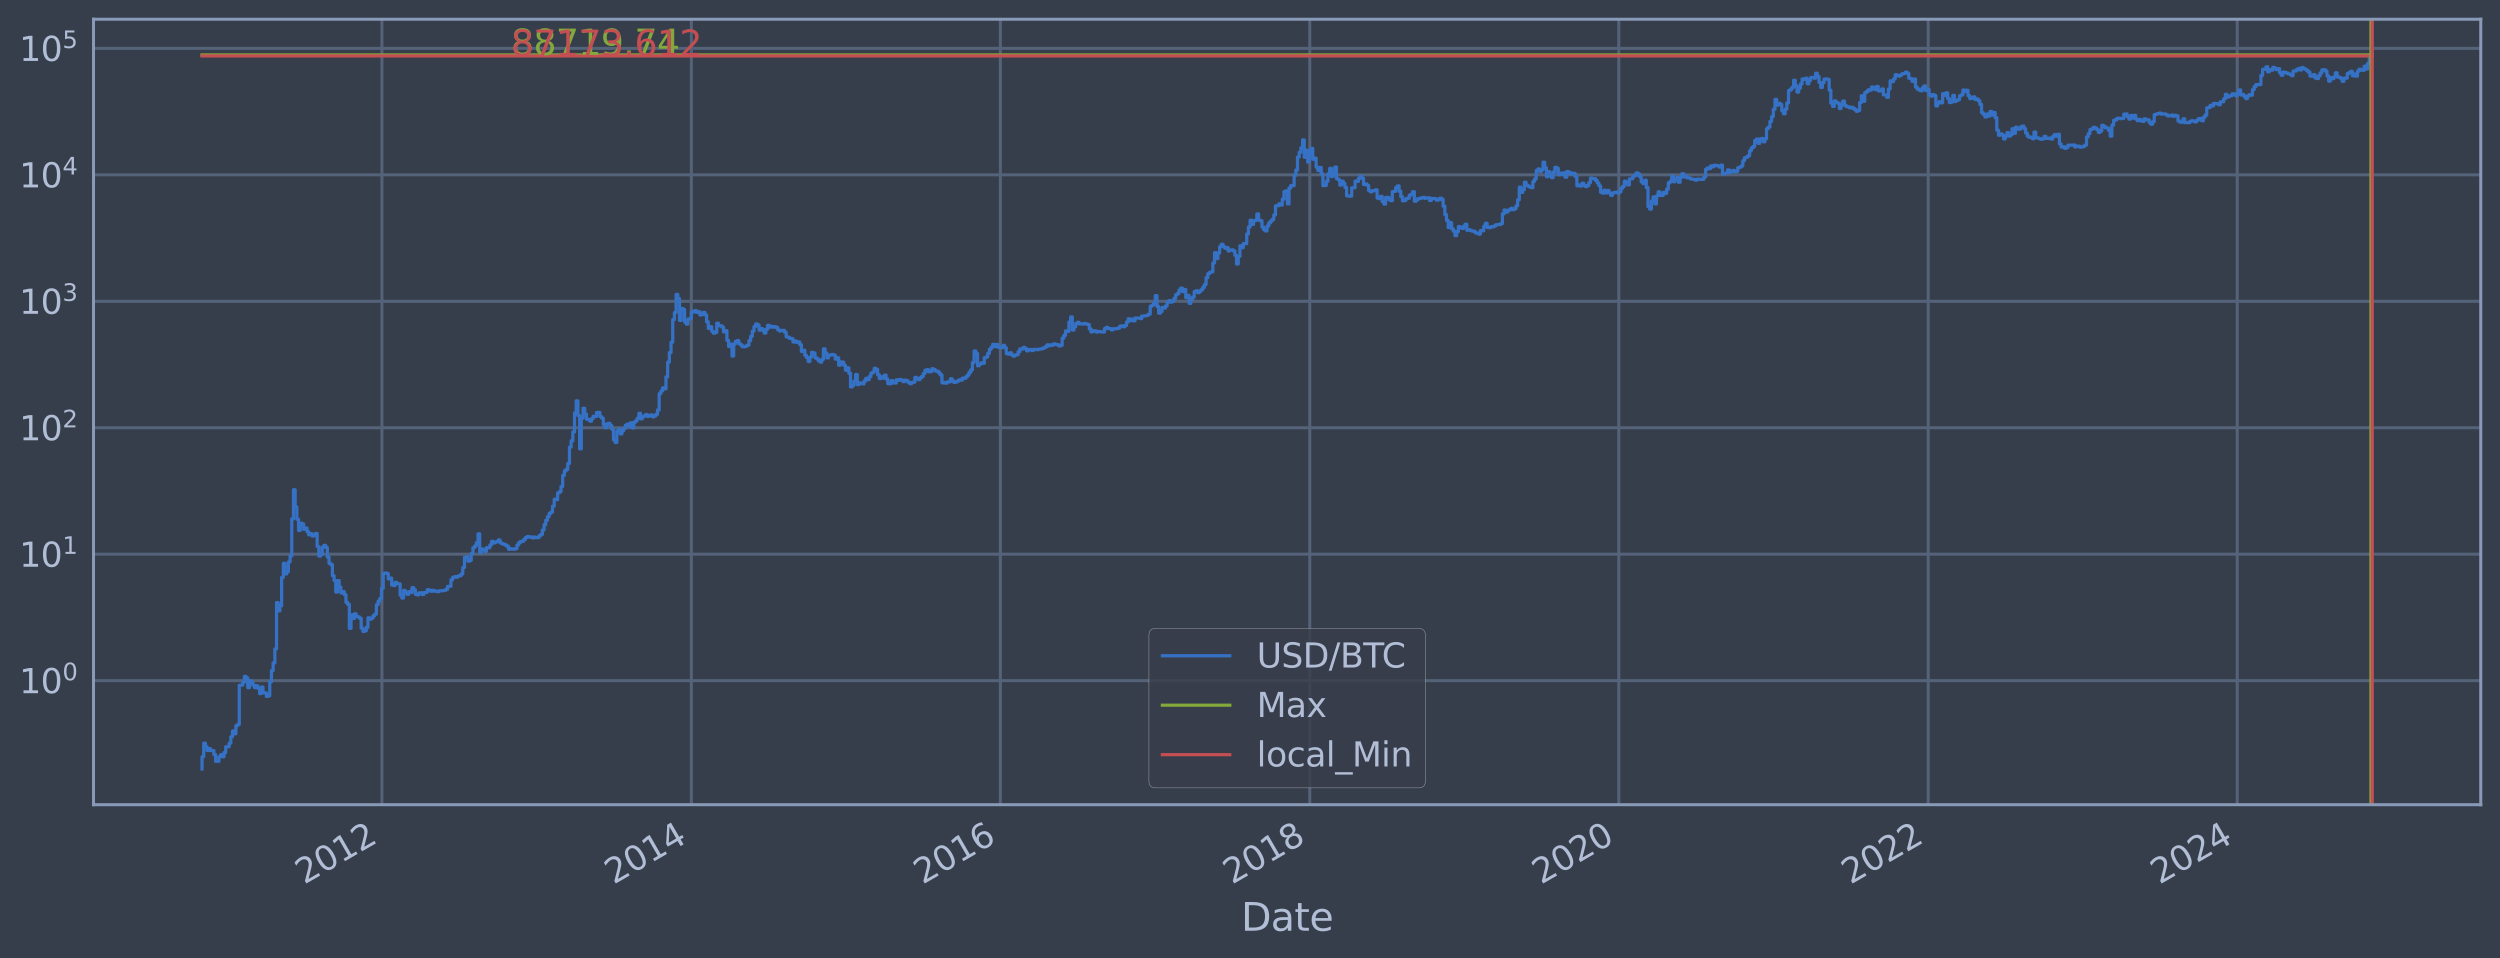 <?xml version="1.0" encoding="utf-8" standalone="no"?>
<!DOCTYPE svg PUBLIC "-//W3C//DTD SVG 1.1//EN"
  "http://www.w3.org/Graphics/SVG/1.1/DTD/svg11.dtd">
<svg xmlns:xlink="http://www.w3.org/1999/xlink" width="934.976pt" height="358.291pt" viewBox="0 0 934.976 358.291" xmlns="http://www.w3.org/2000/svg" version="1.1">
 <defs>
  <style type="text/css">*{stroke-linejoin: round; stroke-linecap: butt}</style>
 </defs>
 <g id="figure_1">
  <g id="patch_1">
   <path d="M 0 358.291 
L 934.976 358.291 
L 934.976 0 
L 0 0 
z
" style="fill: #373e4b"/>
  </g>
  <g id="axes_1">
   <g id="patch_2">
    <path d="M 34.976 300.96 
L 927.776 300.96 
L 927.776 7.2 
L 34.976 7.2 
z
" style="fill: #373e4b"/>
   </g>
   <g id="matplotlib.axis_1">
    <g id="xtick_1">
     <g id="line2d_1">
      <path d="M 142.838 300.96 
L 142.838 7.2 
" clip-path="url(#peab62ddde1)" style="fill: none; stroke: #546379; stroke-width: 1.12; stroke-linecap: square"/>
     </g>
     <g id="line2d_2"/>
     <g id="text_1">
      <!-- 2012 -->
      <g style="fill: #b1bed6" transform="translate(113.757 330.885) rotate(-30) scale(0.126 -0.126)">
       <defs>
        <path id="DejaVuSans-32" d="M 1228 531 
L 3431 531 
L 3431 0 
L 469 0 
L 469 531 
Q 828 903 1448 1529 
Q 2069 2156 2228 2338 
Q 2531 2678 2651 2914 
Q 2772 3150 2772 3378 
Q 2772 3750 2511 3984 
Q 2250 4219 1831 4219 
Q 1534 4219 1204 4116 
Q 875 4013 500 3803 
L 500 4441 
Q 881 4594 1212 4672 
Q 1544 4750 1819 4750 
Q 2544 4750 2975 4387 
Q 3406 4025 3406 3419 
Q 3406 3131 3298 2873 
Q 3191 2616 2906 2266 
Q 2828 2175 2409 1742 
Q 1991 1309 1228 531 
z
" transform="scale(0.016)"/>
        <path id="DejaVuSans-30" d="M 2034 4250 
Q 1547 4250 1301 3770 
Q 1056 3291 1056 2328 
Q 1056 1369 1301 889 
Q 1547 409 2034 409 
Q 2525 409 2770 889 
Q 3016 1369 3016 2328 
Q 3016 3291 2770 3770 
Q 2525 4250 2034 4250 
z
M 2034 4750 
Q 2819 4750 3233 4129 
Q 3647 3509 3647 2328 
Q 3647 1150 3233 529 
Q 2819 -91 2034 -91 
Q 1250 -91 836 529 
Q 422 1150 422 2328 
Q 422 3509 836 4129 
Q 1250 4750 2034 4750 
z
" transform="scale(0.016)"/>
        <path id="DejaVuSans-31" d="M 794 531 
L 1825 531 
L 1825 4091 
L 703 3866 
L 703 4441 
L 1819 4666 
L 2450 4666 
L 2450 531 
L 3481 531 
L 3481 0 
L 794 0 
L 794 531 
z
" transform="scale(0.016)"/>
       </defs>
       <use xlink:href="#DejaVuSans-32"/>
       <use xlink:href="#DejaVuSans-30" x="63.623"/>
       <use xlink:href="#DejaVuSans-31" x="127.246"/>
       <use xlink:href="#DejaVuSans-32" x="190.869"/>
      </g>
     </g>
    </g>
    <g id="xtick_2">
     <g id="line2d_3">
      <path d="M 258.561 300.96 
L 258.561 7.2 
" clip-path="url(#peab62ddde1)" style="fill: none; stroke: #546379; stroke-width: 1.12; stroke-linecap: square"/>
     </g>
     <g id="line2d_4"/>
     <g id="text_2">
      <!-- 2014 -->
      <g style="fill: #b1bed6" transform="translate(229.48 330.885) rotate(-30) scale(0.126 -0.126)">
       <defs>
        <path id="DejaVuSans-34" d="M 2419 4116 
L 825 1625 
L 2419 1625 
L 2419 4116 
z
M 2253 4666 
L 3047 4666 
L 3047 1625 
L 3713 1625 
L 3713 1100 
L 3047 1100 
L 3047 0 
L 2419 0 
L 2419 1100 
L 313 1100 
L 313 1709 
L 2253 4666 
z
" transform="scale(0.016)"/>
       </defs>
       <use xlink:href="#DejaVuSans-32"/>
       <use xlink:href="#DejaVuSans-30" x="63.623"/>
       <use xlink:href="#DejaVuSans-31" x="127.246"/>
       <use xlink:href="#DejaVuSans-34" x="190.869"/>
      </g>
     </g>
    </g>
    <g id="xtick_3">
     <g id="line2d_5">
      <path d="M 374.125 300.96 
L 374.125 7.2 
" clip-path="url(#peab62ddde1)" style="fill: none; stroke: #546379; stroke-width: 1.12; stroke-linecap: square"/>
     </g>
     <g id="line2d_6"/>
     <g id="text_3">
      <!-- 2016 -->
      <g style="fill: #b1bed6" transform="translate(345.044 330.885) rotate(-30) scale(0.126 -0.126)">
       <defs>
        <path id="DejaVuSans-36" d="M 2113 2584 
Q 1688 2584 1439 2293 
Q 1191 2003 1191 1497 
Q 1191 994 1439 701 
Q 1688 409 2113 409 
Q 2538 409 2786 701 
Q 3034 994 3034 1497 
Q 3034 2003 2786 2293 
Q 2538 2584 2113 2584 
z
M 3366 4563 
L 3366 3988 
Q 3128 4100 2886 4159 
Q 2644 4219 2406 4219 
Q 1781 4219 1451 3797 
Q 1122 3375 1075 2522 
Q 1259 2794 1537 2939 
Q 1816 3084 2150 3084 
Q 2853 3084 3261 2657 
Q 3669 2231 3669 1497 
Q 3669 778 3244 343 
Q 2819 -91 2113 -91 
Q 1303 -91 875 529 
Q 447 1150 447 2328 
Q 447 3434 972 4092 
Q 1497 4750 2381 4750 
Q 2619 4750 2861 4703 
Q 3103 4656 3366 4563 
z
" transform="scale(0.016)"/>
       </defs>
       <use xlink:href="#DejaVuSans-32"/>
       <use xlink:href="#DejaVuSans-30" x="63.623"/>
       <use xlink:href="#DejaVuSans-31" x="127.246"/>
       <use xlink:href="#DejaVuSans-36" x="190.869"/>
      </g>
     </g>
    </g>
    <g id="xtick_4">
     <g id="line2d_7">
      <path d="M 489.847 300.96 
L 489.847 7.2 
" clip-path="url(#peab62ddde1)" style="fill: none; stroke: #546379; stroke-width: 1.12; stroke-linecap: square"/>
     </g>
     <g id="line2d_8"/>
     <g id="text_4">
      <!-- 2018 -->
      <g style="fill: #b1bed6" transform="translate(460.766 330.885) rotate(-30) scale(0.126 -0.126)">
       <defs>
        <path id="DejaVuSans-38" d="M 2034 2216 
Q 1584 2216 1326 1975 
Q 1069 1734 1069 1313 
Q 1069 891 1326 650 
Q 1584 409 2034 409 
Q 2484 409 2743 651 
Q 3003 894 3003 1313 
Q 3003 1734 2745 1975 
Q 2488 2216 2034 2216 
z
M 1403 2484 
Q 997 2584 770 2862 
Q 544 3141 544 3541 
Q 544 4100 942 4425 
Q 1341 4750 2034 4750 
Q 2731 4750 3128 4425 
Q 3525 4100 3525 3541 
Q 3525 3141 3298 2862 
Q 3072 2584 2669 2484 
Q 3125 2378 3379 2068 
Q 3634 1759 3634 1313 
Q 3634 634 3220 271 
Q 2806 -91 2034 -91 
Q 1263 -91 848 271 
Q 434 634 434 1313 
Q 434 1759 690 2068 
Q 947 2378 1403 2484 
z
M 1172 3481 
Q 1172 3119 1398 2916 
Q 1625 2713 2034 2713 
Q 2441 2713 2670 2916 
Q 2900 3119 2900 3481 
Q 2900 3844 2670 4047 
Q 2441 4250 2034 4250 
Q 1625 4250 1398 4047 
Q 1172 3844 1172 3481 
z
" transform="scale(0.016)"/>
       </defs>
       <use xlink:href="#DejaVuSans-32"/>
       <use xlink:href="#DejaVuSans-30" x="63.623"/>
       <use xlink:href="#DejaVuSans-31" x="127.246"/>
       <use xlink:href="#DejaVuSans-38" x="190.869"/>
      </g>
     </g>
    </g>
    <g id="xtick_5">
     <g id="line2d_9">
      <path d="M 605.411 300.96 
L 605.411 7.2 
" clip-path="url(#peab62ddde1)" style="fill: none; stroke: #546379; stroke-width: 1.12; stroke-linecap: square"/>
     </g>
     <g id="line2d_10"/>
     <g id="text_5">
      <!-- 2020 -->
      <g style="fill: #b1bed6" transform="translate(576.33 330.885) rotate(-30) scale(0.126 -0.126)">
       <use xlink:href="#DejaVuSans-32"/>
       <use xlink:href="#DejaVuSans-30" x="63.623"/>
       <use xlink:href="#DejaVuSans-32" x="127.246"/>
       <use xlink:href="#DejaVuSans-30" x="190.869"/>
      </g>
     </g>
    </g>
    <g id="xtick_6">
     <g id="line2d_11">
      <path d="M 721.133 300.96 
L 721.133 7.2 
" clip-path="url(#peab62ddde1)" style="fill: none; stroke: #546379; stroke-width: 1.12; stroke-linecap: square"/>
     </g>
     <g id="line2d_12"/>
     <g id="text_6">
      <!-- 2022 -->
      <g style="fill: #b1bed6" transform="translate(692.052 330.885) rotate(-30) scale(0.126 -0.126)">
       <use xlink:href="#DejaVuSans-32"/>
       <use xlink:href="#DejaVuSans-30" x="63.623"/>
       <use xlink:href="#DejaVuSans-32" x="127.246"/>
       <use xlink:href="#DejaVuSans-32" x="190.869"/>
      </g>
     </g>
    </g>
    <g id="xtick_7">
     <g id="line2d_13">
      <path d="M 836.697 300.96 
L 836.697 7.2 
" clip-path="url(#peab62ddde1)" style="fill: none; stroke: #546379; stroke-width: 1.12; stroke-linecap: square"/>
     </g>
     <g id="line2d_14"/>
     <g id="text_7">
      <!-- 2024 -->
      <g style="fill: #b1bed6" transform="translate(807.616 330.885) rotate(-30) scale(0.126 -0.126)">
       <use xlink:href="#DejaVuSans-32"/>
       <use xlink:href="#DejaVuSans-30" x="63.623"/>
       <use xlink:href="#DejaVuSans-32" x="127.246"/>
       <use xlink:href="#DejaVuSans-34" x="190.869"/>
      </g>
     </g>
    </g>
    <g id="text_8">
     <!-- Date -->
     <g style="fill: #b1bed6" transform="translate(464.167 348.096) scale(0.144 -0.144)">
      <defs>
       <path id="DejaVuSans-44" d="M 1259 4147 
L 1259 519 
L 2022 519 
Q 2988 519 3436 956 
Q 3884 1394 3884 2338 
Q 3884 3275 3436 3711 
Q 2988 4147 2022 4147 
L 1259 4147 
z
M 628 4666 
L 1925 4666 
Q 3281 4666 3915 4102 
Q 4550 3538 4550 2338 
Q 4550 1131 3912 565 
Q 3275 0 1925 0 
L 628 0 
L 628 4666 
z
" transform="scale(0.016)"/>
       <path id="DejaVuSans-61" d="M 2194 1759 
Q 1497 1759 1228 1600 
Q 959 1441 959 1056 
Q 959 750 1161 570 
Q 1363 391 1709 391 
Q 2188 391 2477 730 
Q 2766 1069 2766 1631 
L 2766 1759 
L 2194 1759 
z
M 3341 1997 
L 3341 0 
L 2766 0 
L 2766 531 
Q 2569 213 2275 61 
Q 1981 -91 1556 -91 
Q 1019 -91 701 211 
Q 384 513 384 1019 
Q 384 1609 779 1909 
Q 1175 2209 1959 2209 
L 2766 2209 
L 2766 2266 
Q 2766 2663 2505 2880 
Q 2244 3097 1772 3097 
Q 1472 3097 1187 3025 
Q 903 2953 641 2809 
L 641 3341 
Q 956 3463 1253 3523 
Q 1550 3584 1831 3584 
Q 2591 3584 2966 3190 
Q 3341 2797 3341 1997 
z
" transform="scale(0.016)"/>
       <path id="DejaVuSans-74" d="M 1172 4494 
L 1172 3500 
L 2356 3500 
L 2356 3053 
L 1172 3053 
L 1172 1153 
Q 1172 725 1289 603 
Q 1406 481 1766 481 
L 2356 481 
L 2356 0 
L 1766 0 
Q 1100 0 847 248 
Q 594 497 594 1153 
L 594 3053 
L 172 3053 
L 172 3500 
L 594 3500 
L 594 4494 
L 1172 4494 
z
" transform="scale(0.016)"/>
       <path id="DejaVuSans-65" d="M 3597 1894 
L 3597 1613 
L 953 1613 
Q 991 1019 1311 708 
Q 1631 397 2203 397 
Q 2534 397 2845 478 
Q 3156 559 3463 722 
L 3463 178 
Q 3153 47 2828 -22 
Q 2503 -91 2169 -91 
Q 1331 -91 842 396 
Q 353 884 353 1716 
Q 353 2575 817 3079 
Q 1281 3584 2069 3584 
Q 2775 3584 3186 3129 
Q 3597 2675 3597 1894 
z
M 3022 2063 
Q 3016 2534 2758 2815 
Q 2500 3097 2075 3097 
Q 1594 3097 1305 2825 
Q 1016 2553 972 2059 
L 3022 2063 
z
" transform="scale(0.016)"/>
      </defs>
      <use xlink:href="#DejaVuSans-44"/>
      <use xlink:href="#DejaVuSans-61" x="77.002"/>
      <use xlink:href="#DejaVuSans-74" x="138.281"/>
      <use xlink:href="#DejaVuSans-65" x="177.49"/>
     </g>
    </g>
   </g>
   <g id="matplotlib.axis_2">
    <g id="ytick_1">
     <g id="line2d_15">
      <path d="M 34.976 254.552 
L 927.776 254.552 
" clip-path="url(#peab62ddde1)" style="fill: none; stroke: #546379; stroke-width: 1.12; stroke-linecap: square"/>
     </g>
     <g id="line2d_16"/>
     <g id="text_9">
      <!-- $\mathdefault{10^{0}}$ -->
      <g style="fill: #b1bed6" transform="translate(7.2 259.339) scale(0.126 -0.126)">
       <use xlink:href="#DejaVuSans-31" transform="translate(0 0.766)"/>
       <use xlink:href="#DejaVuSans-30" transform="translate(63.623 0.766)"/>
       <use xlink:href="#DejaVuSans-30" transform="translate(128.203 39.047) scale(0.7)"/>
      </g>
     </g>
    </g>
    <g id="ytick_2">
     <g id="line2d_17">
      <path d="M 34.976 207.26 
L 927.776 207.26 
" clip-path="url(#peab62ddde1)" style="fill: none; stroke: #546379; stroke-width: 1.12; stroke-linecap: square"/>
     </g>
     <g id="line2d_18"/>
     <g id="text_10">
      <!-- $\mathdefault{10^{1}}$ -->
      <g style="fill: #b1bed6" transform="translate(7.2 212.047) scale(0.126 -0.126)">
       <use xlink:href="#DejaVuSans-31" transform="translate(0 0.684)"/>
       <use xlink:href="#DejaVuSans-30" transform="translate(63.623 0.684)"/>
       <use xlink:href="#DejaVuSans-31" transform="translate(128.203 38.966) scale(0.7)"/>
      </g>
     </g>
    </g>
    <g id="ytick_3">
     <g id="line2d_19">
      <path d="M 34.976 159.969 
L 927.776 159.969 
" clip-path="url(#peab62ddde1)" style="fill: none; stroke: #546379; stroke-width: 1.12; stroke-linecap: square"/>
     </g>
     <g id="line2d_20"/>
     <g id="text_11">
      <!-- $\mathdefault{10^{2}}$ -->
      <g style="fill: #b1bed6" transform="translate(7.2 164.756) scale(0.126 -0.126)">
       <use xlink:href="#DejaVuSans-31" transform="translate(0 0.766)"/>
       <use xlink:href="#DejaVuSans-30" transform="translate(63.623 0.766)"/>
       <use xlink:href="#DejaVuSans-32" transform="translate(128.203 39.047) scale(0.7)"/>
      </g>
     </g>
    </g>
    <g id="ytick_4">
     <g id="line2d_21">
      <path d="M 34.976 112.677 
L 927.776 112.677 
" clip-path="url(#peab62ddde1)" style="fill: none; stroke: #546379; stroke-width: 1.12; stroke-linecap: square"/>
     </g>
     <g id="line2d_22"/>
     <g id="text_12">
      <!-- $\mathdefault{10^{3}}$ -->
      <g style="fill: #b1bed6" transform="translate(7.2 117.465) scale(0.126 -0.126)">
       <defs>
        <path id="DejaVuSans-33" d="M 2597 2516 
Q 3050 2419 3304 2112 
Q 3559 1806 3559 1356 
Q 3559 666 3084 287 
Q 2609 -91 1734 -91 
Q 1441 -91 1130 -33 
Q 819 25 488 141 
L 488 750 
Q 750 597 1062 519 
Q 1375 441 1716 441 
Q 2309 441 2620 675 
Q 2931 909 2931 1356 
Q 2931 1769 2642 2001 
Q 2353 2234 1838 2234 
L 1294 2234 
L 1294 2753 
L 1863 2753 
Q 2328 2753 2575 2939 
Q 2822 3125 2822 3475 
Q 2822 3834 2567 4026 
Q 2313 4219 1838 4219 
Q 1578 4219 1281 4162 
Q 984 4106 628 3988 
L 628 4550 
Q 988 4650 1302 4700 
Q 1616 4750 1894 4750 
Q 2613 4750 3031 4423 
Q 3450 4097 3450 3541 
Q 3450 3153 3228 2886 
Q 3006 2619 2597 2516 
z
" transform="scale(0.016)"/>
       </defs>
       <use xlink:href="#DejaVuSans-31" transform="translate(0 0.766)"/>
       <use xlink:href="#DejaVuSans-30" transform="translate(63.623 0.766)"/>
       <use xlink:href="#DejaVuSans-33" transform="translate(128.203 39.047) scale(0.7)"/>
      </g>
     </g>
    </g>
    <g id="ytick_5">
     <g id="line2d_23">
      <path d="M 34.976 65.386 
L 927.776 65.386 
" clip-path="url(#peab62ddde1)" style="fill: none; stroke: #546379; stroke-width: 1.12; stroke-linecap: square"/>
     </g>
     <g id="line2d_24"/>
     <g id="text_13">
      <!-- $\mathdefault{10^{4}}$ -->
      <g style="fill: #b1bed6" transform="translate(7.2 70.173) scale(0.126 -0.126)">
       <use xlink:href="#DejaVuSans-31" transform="translate(0 0.684)"/>
       <use xlink:href="#DejaVuSans-30" transform="translate(63.623 0.684)"/>
       <use xlink:href="#DejaVuSans-34" transform="translate(128.203 38.966) scale(0.7)"/>
      </g>
     </g>
    </g>
    <g id="ytick_6">
     <g id="line2d_25">
      <path d="M 34.976 18.095 
L 927.776 18.095 
" clip-path="url(#peab62ddde1)" style="fill: none; stroke: #546379; stroke-width: 1.12; stroke-linecap: square"/>
     </g>
     <g id="line2d_26"/>
     <g id="text_14">
      <!-- $\mathdefault{10^{5}}$ -->
      <g style="fill: #b1bed6" transform="translate(7.2 22.882) scale(0.126 -0.126)">
       <defs>
        <path id="DejaVuSans-35" d="M 691 4666 
L 3169 4666 
L 3169 4134 
L 1269 4134 
L 1269 2991 
Q 1406 3038 1543 3061 
Q 1681 3084 1819 3084 
Q 2600 3084 3056 2656 
Q 3513 2228 3513 1497 
Q 3513 744 3044 326 
Q 2575 -91 1722 -91 
Q 1428 -91 1123 -41 
Q 819 9 494 109 
L 494 744 
Q 775 591 1075 516 
Q 1375 441 1709 441 
Q 2250 441 2565 725 
Q 2881 1009 2881 1497 
Q 2881 1984 2565 2268 
Q 2250 2553 1709 2553 
Q 1456 2553 1204 2497 
Q 953 2441 691 2322 
L 691 4666 
z
" transform="scale(0.016)"/>
       </defs>
       <use xlink:href="#DejaVuSans-31" transform="translate(0 0.684)"/>
       <use xlink:href="#DejaVuSans-30" transform="translate(63.623 0.684)"/>
       <use xlink:href="#DejaVuSans-35" transform="translate(128.203 38.966) scale(0.7)"/>
      </g>
     </g>
    </g>
    <g id="ytick_7">
     <g id="line2d_27"/>
    </g>
    <g id="ytick_8">
     <g id="line2d_28"/>
    </g>
    <g id="ytick_9">
     <g id="line2d_29"/>
    </g>
    <g id="ytick_10">
     <g id="line2d_30"/>
    </g>
    <g id="ytick_11">
     <g id="line2d_31"/>
    </g>
    <g id="ytick_12">
     <g id="line2d_32"/>
    </g>
    <g id="ytick_13">
     <g id="line2d_33"/>
    </g>
    <g id="ytick_14">
     <g id="line2d_34"/>
    </g>
    <g id="ytick_15">
     <g id="line2d_35"/>
    </g>
    <g id="ytick_16">
     <g id="line2d_36"/>
    </g>
    <g id="ytick_17">
     <g id="line2d_37"/>
    </g>
    <g id="ytick_18">
     <g id="line2d_38"/>
    </g>
    <g id="ytick_19">
     <g id="line2d_39"/>
    </g>
    <g id="ytick_20">
     <g id="line2d_40"/>
    </g>
    <g id="ytick_21">
     <g id="line2d_41"/>
    </g>
    <g id="ytick_22">
     <g id="line2d_42"/>
    </g>
    <g id="ytick_23">
     <g id="line2d_43"/>
    </g>
    <g id="ytick_24">
     <g id="line2d_44"/>
    </g>
    <g id="ytick_25">
     <g id="line2d_45"/>
    </g>
    <g id="ytick_26">
     <g id="line2d_46"/>
    </g>
    <g id="ytick_27">
     <g id="line2d_47"/>
    </g>
    <g id="ytick_28">
     <g id="line2d_48"/>
    </g>
    <g id="ytick_29">
     <g id="line2d_49"/>
    </g>
    <g id="ytick_30">
     <g id="line2d_50"/>
    </g>
    <g id="ytick_31">
     <g id="line2d_51"/>
    </g>
    <g id="ytick_32">
     <g id="line2d_52"/>
    </g>
    <g id="ytick_33">
     <g id="line2d_53"/>
    </g>
    <g id="ytick_34">
     <g id="line2d_54"/>
    </g>
    <g id="ytick_35">
     <g id="line2d_55"/>
    </g>
    <g id="ytick_36">
     <g id="line2d_56"/>
    </g>
    <g id="ytick_37">
     <g id="line2d_57"/>
    </g>
    <g id="ytick_38">
     <g id="line2d_58"/>
    </g>
    <g id="ytick_39">
     <g id="line2d_59"/>
    </g>
    <g id="ytick_40">
     <g id="line2d_60"/>
    </g>
    <g id="ytick_41">
     <g id="line2d_61"/>
    </g>
    <g id="ytick_42">
     <g id="line2d_62"/>
    </g>
    <g id="ytick_43">
     <g id="line2d_63"/>
    </g>
    <g id="ytick_44">
     <g id="line2d_64"/>
    </g>
    <g id="ytick_45">
     <g id="line2d_65"/>
    </g>
    <g id="ytick_46">
     <g id="line2d_66"/>
    </g>
    <g id="ytick_47">
     <g id="line2d_67"/>
    </g>
    <g id="ytick_48">
     <g id="line2d_68"/>
    </g>
    <g id="ytick_49">
     <g id="line2d_69"/>
    </g>
    <g id="ytick_50">
     <g id="line2d_70"/>
    </g>
    <g id="ytick_51">
     <g id="line2d_71"/>
    </g>
    <g id="ytick_52">
     <g id="line2d_72"/>
    </g>
    <g id="ytick_53">
     <g id="line2d_73"/>
    </g>
    <g id="ytick_54">
     <g id="line2d_74"/>
    </g>
   </g>
   <g id="line2d_75">
    <path d="M 75.558 287.607 
L 75.558 283.024 
L 76.191 283.024 
L 76.191 277.954 
L 76.824 277.954 
L 76.824 279.28 
L 77.458 279.28 
L 77.458 280.697 
L 78.091 280.697 
L 78.091 279.976 
L 78.724 279.976 
L 78.724 280.697 
L 79.99 280.697 
L 79.99 282.219 
L 80.624 282.219 
L 80.624 284.737 
L 81.89 284.737 
L 81.89 283.024 
L 82.523 283.024 
L 82.523 282.219 
L 83.157 282.219 
L 83.157 283.024 
L 83.79 283.024 
L 83.79 281.444 
L 84.423 281.444 
L 84.423 279.28 
L 85.689 279.28 
L 85.689 277.954 
L 86.323 277.954 
L 86.323 275.535 
L 86.956 275.535 
L 86.956 273.371 
L 87.589 273.371 
L 87.589 274.425 
L 88.222 274.425 
L 88.222 271.414 
L 88.856 271.414 
L 88.856 270.952 
L 89.489 270.952 
L 89.489 256.264 
L 90.755 256.264 
L 90.755 255.178 
L 91.389 255.178 
L 91.389 252.971 
L 92.022 252.971 
L 92.022 253.55 
L 92.655 253.55 
L 92.655 257.177 
L 93.288 257.177 
L 93.288 254.552 
L 93.921 254.552 
L 93.921 255.178 
L 94.555 255.178 
L 94.555 256.264 
L 95.188 256.264 
L 95.188 257.177 
L 95.821 257.177 
L 95.821 256.489 
L 96.454 256.489 
L 96.454 257.412 
L 97.088 257.412 
L 97.088 259.393 
L 97.721 259.393 
L 97.721 256.945 
L 98.354 256.945 
L 98.354 259.135 
L 99.62 259.135 
L 99.62 260.46 
L 100.254 260.46 
L 100.254 260.188 
L 100.887 260.188 
L 100.887 254.967 
L 101.52 254.967 
L 101.52 250.807 
L 102.153 250.807 
L 102.153 247.937 
L 102.787 247.937 
L 102.787 242.709 
L 103.42 242.709 
L 103.42 225.373 
L 104.053 225.373 
L 104.053 228.473 
L 104.686 228.473 
L 104.686 226.547 
L 105.32 226.547 
L 105.32 215.951 
L 105.953 215.951 
L 105.953 210.671 
L 106.586 210.671 
L 106.586 214.645 
L 107.219 214.645 
L 107.219 213.809 
L 107.852 213.809 
L 107.852 210.168 
L 108.486 210.168 
L 108.486 207.95 
L 109.119 207.95 
L 109.119 194.024 
L 109.752 194.024 
L 109.752 183.154 
L 110.385 183.154 
L 110.385 189.573 
L 111.019 189.573 
L 111.019 194.219 
L 111.652 194.219 
L 111.652 198.406 
L 112.285 198.406 
L 112.285 195.673 
L 112.918 195.673 
L 112.918 195.944 
L 113.551 195.944 
L 113.551 197.944 
L 114.185 197.944 
L 114.185 197.479 
L 114.818 197.479 
L 114.818 198.837 
L 115.451 198.837 
L 115.451 199.986 
L 116.084 199.986 
L 116.084 199.573 
L 116.718 199.573 
L 116.718 200.453 
L 117.351 200.453 
L 117.351 200.204 
L 117.984 200.204 
L 117.984 199.516 
L 118.617 199.516 
L 118.617 204.39 
L 119.251 204.39 
L 119.251 207.971 
L 119.884 207.971 
L 119.884 207.405 
L 120.517 207.405 
L 120.517 204.642 
L 121.15 204.642 
L 121.15 203.948 
L 121.783 203.948 
L 121.783 204.75 
L 122.417 204.75 
L 122.417 208.357 
L 123.05 208.357 
L 123.05 210.695 
L 123.683 210.695 
L 123.683 211.162 
L 124.316 211.162 
L 124.316 215.303 
L 124.95 215.303 
L 124.95 217.112 
L 125.583 217.112 
L 125.583 221.415 
L 126.216 221.415 
L 126.216 217.145 
L 126.849 217.145 
L 126.849 219.576 
L 127.482 219.576 
L 127.482 221.745 
L 128.116 221.745 
L 128.116 221.252 
L 128.749 221.252 
L 128.749 222.378 
L 129.382 222.378 
L 129.382 225.274 
L 130.015 225.274 
L 130.015 226.028 
L 130.649 226.028 
L 130.649 235.006 
L 131.282 235.006 
L 131.282 229.907 
L 131.915 229.907 
L 131.915 231.315 
L 132.548 231.315 
L 132.548 229.539 
L 133.182 229.539 
L 133.182 230.535 
L 133.815 230.535 
L 133.815 230.727 
L 134.448 230.727 
L 134.448 231.249 
L 135.081 231.249 
L 135.081 234.927 
L 135.714 234.927 
L 135.714 236.148 
L 136.348 236.148 
L 136.348 235.898 
L 136.981 235.898 
L 136.981 234.614 
L 137.614 234.614 
L 137.614 231.051 
L 138.247 231.051 
L 138.247 231.581 
L 138.881 231.581 
L 138.881 231.183 
L 139.514 231.183 
L 139.514 230.281 
L 140.147 230.281 
L 140.147 229.661 
L 140.78 229.661 
L 140.78 226.183 
L 141.413 226.183 
L 141.413 224.834 
L 142.047 224.834 
L 142.047 223.798 
L 142.68 223.798 
L 142.68 220.03 
L 143.313 220.03 
L 143.313 214.411 
L 143.946 214.411 
L 143.946 214.295 
L 144.58 214.295 
L 144.58 214.469 
L 145.213 214.469 
L 145.213 216.523 
L 145.846 216.523 
L 145.846 216.203 
L 146.479 216.203 
L 146.479 218.806 
L 147.113 218.806 
L 147.113 218.986 
L 147.746 218.986 
L 147.746 217.786 
L 148.379 217.786 
L 148.379 218.307 
L 149.645 218.378 
L 149.645 222.593 
L 150.279 222.593 
L 150.279 223.661 
L 150.912 223.661 
L 150.912 220.81 
L 151.545 220.81 
L 151.545 221.579 
L 152.178 221.579 
L 152.178 222.292 
L 152.812 222.292 
L 152.812 221.292 
L 153.445 221.292 
L 153.445 221.579 
L 154.078 221.579 
L 154.078 219.764 
L 154.711 219.764 
L 154.711 220.573 
L 155.344 220.573 
L 155.344 222.292 
L 155.978 222.292 
L 155.978 222.464 
L 156.611 222.464 
L 156.611 221.745 
L 157.877 221.662 
L 157.877 222.335 
L 158.511 222.335 
L 158.511 221.62 
L 159.777 221.538 
L 159.777 220.534 
L 160.41 220.534 
L 160.41 220.731 
L 161.044 220.731 
L 161.044 221.13 
L 161.677 221.13 
L 161.677 220.77 
L 162.31 220.77 
L 162.31 221.09 
L 163.576 221.09 
L 163.576 221.292 
L 164.21 221.292 
L 164.21 220.969 
L 166.109 220.89 
L 166.109 220.77 
L 166.743 220.77 
L 166.743 220.416 
L 167.376 220.416 
L 167.376 219.316 
L 168.642 219.243 
L 168.642 216.848 
L 169.275 216.848 
L 169.275 215.919 
L 169.909 215.919 
L 169.909 215.67 
L 170.542 215.67 
L 170.542 215.857 
L 171.175 215.857 
L 171.175 215.455 
L 171.808 215.455 
L 171.808 215.303 
L 172.442 215.303 
L 172.442 214.645 
L 173.075 214.645 
L 173.075 212.232 
L 173.708 212.232 
L 173.708 208.379 
L 174.341 208.379 
L 174.341 208.249 
L 174.975 208.249 
L 174.975 209.886 
L 175.608 209.886 
L 175.608 209.539 
L 176.241 209.539 
L 176.241 207.015 
L 176.874 207.015 
L 176.874 204.878 
L 177.507 204.878 
L 177.507 204.212 
L 178.141 204.212 
L 178.141 203.009 
L 178.774 203.009 
L 178.774 199.657 
L 179.407 199.657 
L 179.407 206.733 
L 180.04 206.733 
L 180.04 205.322 
L 180.674 205.322 
L 180.674 205.472 
L 181.307 205.472 
L 181.307 206.219 
L 181.94 206.219 
L 181.94 204.805 
L 183.207 204.86 
L 183.207 203.792 
L 183.84 203.792 
L 183.84 202.465 
L 184.473 202.465 
L 184.473 203.042 
L 185.106 203.042 
L 185.106 202.743 
L 185.739 202.743 
L 185.739 202.546 
L 186.373 202.546 
L 186.373 201.919 
L 187.006 201.919 
L 187.006 203.009 
L 187.639 203.009 
L 187.639 203.345 
L 188.272 203.345 
L 188.272 203.55 
L 188.906 203.55 
L 188.906 203.861 
L 189.539 203.861 
L 189.539 204.283 
L 190.172 204.283 
L 190.172 205.434 
L 190.805 205.434 
L 190.805 205.191 
L 191.438 205.191 
L 191.438 205.359 
L 192.705 205.397 
L 192.705 205.173 
L 193.338 205.173 
L 193.338 203.826 
L 193.971 203.826 
L 193.971 202.975 
L 194.605 202.975 
L 194.605 202.481 
L 195.871 202.416 
L 195.871 201.73 
L 196.504 201.73 
L 196.504 201.021 
L 197.138 201.021 
L 197.138 200.645 
L 197.771 200.645 
L 197.771 200.9 
L 199.037 200.795 
L 199.037 201.173 
L 199.67 201.173 
L 199.67 200.87 
L 200.304 200.87 
L 200.304 201.066 
L 201.57 201.036 
L 201.57 200.365 
L 202.203 200.365 
L 202.203 199.9 
L 202.837 199.9 
L 202.837 198.22 
L 203.47 198.22 
L 203.47 196.206 
L 204.103 196.206 
L 204.103 194.581 
L 204.736 194.581 
L 204.736 193.251 
L 205.369 193.251 
L 205.369 192.022 
L 206.003 192.022 
L 206.003 191.51 
L 206.636 191.51 
L 206.636 189.305 
L 207.269 189.305 
L 207.269 186.709 
L 207.902 186.709 
L 207.902 186.876 
L 208.536 186.876 
L 208.536 184.344 
L 209.169 184.344 
L 209.169 183.891 
L 209.802 183.891 
L 209.802 181.976 
L 210.435 181.976 
L 210.435 177.786 
L 211.069 177.786 
L 211.069 176.097 
L 211.702 176.097 
L 211.702 175.537 
L 212.335 175.537 
L 212.335 173.352 
L 212.968 173.352 
L 212.968 167.221 
L 213.601 167.221 
L 213.601 164.865 
L 214.235 164.865 
L 214.235 161.57 
L 214.868 161.57 
L 214.868 154.423 
L 215.501 154.423 
L 215.501 149.897 
L 216.134 149.897 
L 216.134 155.402 
L 216.768 155.402 
L 216.768 167.86 
L 217.401 167.86 
L 217.401 156.41 
L 218.034 156.41 
L 218.034 152.695 
L 218.667 152.695 
L 218.667 154.819 
L 219.3 154.819 
L 219.3 156.744 
L 219.934 156.744 
L 219.934 156.924 
L 220.567 156.924 
L 220.567 157.515 
L 221.2 157.515 
L 221.2 156.571 
L 221.833 156.571 
L 221.833 155.664 
L 223.1 155.767 
L 223.1 154.268 
L 224.366 154.22 
L 224.366 155.814 
L 225 155.814 
L 225 156.401 
L 225.633 156.401 
L 225.633 158.753 
L 226.266 158.753 
L 226.266 159.973 
L 226.899 159.973 
L 226.899 158.505 
L 227.532 158.505 
L 227.532 158.322 
L 228.166 158.322 
L 228.166 159.163 
L 228.799 159.163 
L 228.799 160.542 
L 229.432 160.542 
L 229.432 164.542 
L 230.065 164.542 
L 230.065 165.473 
L 230.699 165.473 
L 230.699 161.242 
L 231.332 161.242 
L 231.332 160.584 
L 231.965 160.584 
L 231.965 162.273 
L 232.598 162.273 
L 232.598 161.129 
L 233.231 161.129 
L 233.231 160.238 
L 233.865 160.238 
L 233.865 159.041 
L 234.498 159.041 
L 234.498 158.633 
L 235.131 158.633 
L 235.131 159.402 
L 235.764 159.402 
L 235.764 158.133 
L 236.398 158.133 
L 236.398 160.029 
L 237.031 160.029 
L 237.031 157.931 
L 237.664 157.931 
L 237.664 157.408 
L 238.297 157.408 
L 238.297 156.483 
L 238.931 156.483 
L 238.931 154.566 
L 239.564 154.566 
L 239.564 156.638 
L 240.197 156.638 
L 240.197 155.882 
L 240.83 155.882 
L 240.83 155.543 
L 241.463 155.543 
L 241.463 155.041 
L 242.097 155.041 
L 242.097 155.729 
L 242.73 155.729 
L 242.73 155.444 
L 243.363 155.444 
L 243.363 155.182 
L 243.996 155.182 
L 243.996 155.895 
L 244.63 155.895 
L 244.63 155.531 
L 245.263 155.531 
L 245.263 154.965 
L 245.896 154.965 
L 245.896 153.326 
L 246.529 153.326 
L 246.529 147.21 
L 247.162 147.21 
L 247.162 146.218 
L 247.796 146.218 
L 247.796 145.036 
L 248.429 145.036 
L 248.429 145.427 
L 249.062 145.427 
L 249.062 140.938 
L 249.695 140.938 
L 249.695 135.448 
L 250.329 135.448 
L 250.329 131.859 
L 250.962 131.859 
L 250.962 127.967 
L 251.595 127.967 
L 251.595 119.517 
L 252.228 119.517 
L 252.228 116.89 
L 252.862 116.89 
L 252.862 110.096 
L 253.495 110.096 
L 253.495 111.671 
L 254.128 111.671 
L 254.128 119.83 
L 254.761 119.83 
L 254.761 115.376 
L 255.394 115.376 
L 255.394 115.704 
L 256.028 115.704 
L 256.028 120.439 
L 256.661 120.439 
L 256.661 121.212 
L 257.294 121.212 
L 257.294 119.311 
L 257.927 119.311 
L 257.927 119.085 
L 258.561 119.085 
L 258.561 116.536 
L 259.194 116.536 
L 259.194 116.671 
L 259.827 116.671 
L 259.827 116.16 
L 260.46 116.16 
L 260.46 116.825 
L 261.093 116.825 
L 261.093 116.559 
L 261.727 116.559 
L 261.727 117.78 
L 262.36 117.78 
L 262.36 117.634 
L 262.993 117.634 
L 262.993 116.827 
L 263.626 116.827 
L 263.626 117.754 
L 264.26 117.754 
L 264.26 120.377 
L 264.893 120.377 
L 264.893 122.83 
L 265.526 122.83 
L 265.526 122.168 
L 266.159 122.168 
L 266.159 123.883 
L 266.793 123.883 
L 266.793 124.604 
L 267.426 124.604 
L 267.426 124.314 
L 268.059 124.314 
L 268.059 120.881 
L 268.692 120.881 
L 268.692 121.847 
L 269.959 121.811 
L 269.959 122.34 
L 270.592 122.34 
L 270.592 124.119 
L 271.225 124.119 
L 271.225 123.661 
L 271.858 123.661 
L 271.858 127.329 
L 272.492 127.329 
L 272.492 129.58 
L 273.125 129.58 
L 273.125 128.716 
L 273.758 128.716 
L 273.758 133.153 
L 274.391 133.153 
L 274.391 128.642 
L 275.024 128.642 
L 275.024 127.662 
L 275.658 127.662 
L 275.658 127.391 
L 276.291 127.391 
L 276.291 128.56 
L 276.924 128.56 
L 276.924 128.985 
L 277.557 128.985 
L 277.557 129.691 
L 278.824 129.651 
L 278.824 129.425 
L 279.457 129.425 
L 279.457 129.118 
L 280.09 129.118 
L 280.09 127.408 
L 280.724 127.408 
L 280.724 125.798 
L 281.357 125.798 
L 281.357 123.83 
L 281.99 123.83 
L 281.99 122.144 
L 282.623 122.144 
L 282.623 121.166 
L 283.256 121.166 
L 283.256 121.563 
L 283.89 121.563 
L 283.89 123.46 
L 284.523 123.46 
L 284.523 122.897 
L 285.156 122.897 
L 285.156 123.481 
L 285.789 123.481 
L 285.789 124.558 
L 286.423 124.558 
L 286.423 123.169 
L 287.056 123.169 
L 287.056 121.673 
L 287.689 121.673 
L 287.689 122.352 
L 288.322 122.352 
L 288.322 122.037 
L 288.955 122.037 
L 288.955 122.361 
L 289.589 122.361 
L 289.589 122.167 
L 290.222 122.167 
L 290.222 122.481 
L 290.855 122.481 
L 290.855 123.387 
L 291.488 123.387 
L 291.488 123.793 
L 292.122 123.793 
L 292.122 123.567 
L 293.388 123.55 
L 293.388 124.258 
L 294.021 124.258 
L 294.021 125.955 
L 294.655 125.955 
L 294.655 126.155 
L 295.288 126.155 
L 295.288 126.586 
L 296.554 126.644 
L 296.554 127.908 
L 297.187 127.908 
L 297.187 127.501 
L 297.821 127.501 
L 297.821 128.039 
L 298.454 128.039 
L 298.454 127.884 
L 299.087 127.884 
L 299.087 128.9 
L 299.72 128.9 
L 299.72 131.438 
L 300.354 131.438 
L 300.354 130.98 
L 300.987 130.98 
L 300.987 132.884 
L 301.62 132.884 
L 301.62 133.723 
L 302.253 133.723 
L 302.253 135.197 
L 302.887 135.197 
L 302.887 133.55 
L 303.52 133.55 
L 303.52 131.763 
L 304.153 131.763 
L 304.153 132.046 
L 304.786 132.046 
L 304.786 133.821 
L 305.419 133.821 
L 305.419 134.186 
L 306.053 134.186 
L 306.053 134.968 
L 306.686 134.968 
L 306.686 135.433 
L 307.319 135.433 
L 307.319 134.42 
L 307.952 134.42 
L 307.952 130.485 
L 308.586 130.485 
L 308.586 132.024 
L 309.219 132.024 
L 309.219 133.863 
L 309.852 133.863 
L 309.852 132.845 
L 310.485 132.845 
L 310.485 132.714 
L 311.118 132.714 
L 311.118 132.571 
L 311.752 132.571 
L 311.752 132.819 
L 312.385 132.819 
L 312.385 134.31 
L 313.018 134.31 
L 313.018 133.787 
L 313.651 133.787 
L 313.651 136.583 
L 314.285 136.583 
L 314.285 135.325 
L 314.918 135.325 
L 314.918 135.451 
L 315.551 135.451 
L 315.551 136.666 
L 316.184 136.666 
L 316.184 138.452 
L 316.818 138.452 
L 316.818 137.543 
L 317.451 137.543 
L 317.451 139.594 
L 318.084 139.594 
L 318.084 144.71 
L 318.717 144.71 
L 318.717 144.151 
L 319.35 144.151 
L 319.35 142.534 
L 319.984 142.534 
L 319.984 140.068 
L 320.617 140.068 
L 320.617 143.845 
L 321.25 143.845 
L 321.25 143.158 
L 321.883 143.158 
L 321.883 143.412 
L 322.517 143.412 
L 322.517 143.559 
L 323.15 143.559 
L 323.15 142.464 
L 323.783 142.464 
L 323.783 141.499 
L 324.416 141.499 
L 324.416 141.993 
L 325.049 141.993 
L 325.049 140.864 
L 325.683 140.864 
L 325.683 139.565 
L 326.316 139.565 
L 326.316 139.192 
L 326.949 139.192 
L 326.949 137.757 
L 327.582 137.757 
L 327.582 138.153 
L 328.216 138.153 
L 328.216 140.179 
L 328.849 140.179 
L 328.849 141.565 
L 329.482 141.565 
L 329.482 140.908 
L 330.115 140.908 
L 330.115 141.44 
L 330.749 141.44 
L 330.749 140.303 
L 331.382 140.303 
L 331.382 141.733 
L 332.015 141.733 
L 332.015 143.496 
L 333.281 143.53 
L 333.281 142.346 
L 333.915 142.346 
L 333.915 143.196 
L 335.181 143.257 
L 335.181 142.034 
L 335.814 142.034 
L 335.814 142.233 
L 336.448 142.233 
L 336.448 141.907 
L 337.081 141.907 
L 337.081 142.215 
L 337.714 142.215 
L 337.714 142.738 
L 338.347 142.738 
L 338.347 142.181 
L 338.98 142.181 
L 338.98 142.394 
L 339.614 142.394 
L 339.614 143.011 
L 340.247 143.011 
L 340.247 143.508 
L 340.88 143.508 
L 340.88 143.072 
L 341.513 143.072 
L 341.513 142.898 
L 342.147 142.898 
L 342.147 141.151 
L 342.78 141.151 
L 342.78 141.586 
L 343.413 141.586 
L 343.413 141.971 
L 344.046 141.971 
L 344.046 141.268 
L 344.68 141.268 
L 344.68 140.769 
L 345.313 140.769 
L 345.313 139.681 
L 345.946 139.681 
L 345.946 138.464 
L 346.579 138.464 
L 346.579 138.249 
L 347.212 138.249 
L 347.212 139.063 
L 348.479 138.972 
L 348.479 137.903 
L 349.112 137.903 
L 349.112 138.212 
L 349.745 138.212 
L 349.745 138.74 
L 350.379 138.74 
L 350.379 138.872 
L 351.012 138.872 
L 351.012 139.495 
L 351.645 139.495 
L 351.645 140.232 
L 352.278 140.232 
L 352.278 143.2 
L 352.911 143.2 
L 352.911 143.029 
L 353.545 143.029 
L 353.545 143.304 
L 354.178 143.304 
L 354.178 142.84 
L 355.444 142.797 
L 355.444 141.631 
L 356.078 141.631 
L 356.078 142.444 
L 356.711 142.444 
L 356.711 143.012 
L 357.344 143.012 
L 357.344 142.848 
L 357.977 142.848 
L 357.977 142.508 
L 358.611 142.508 
L 358.611 142.062 
L 359.244 142.062 
L 359.244 142.18 
L 359.877 142.18 
L 359.877 141.414 
L 361.143 141.504 
L 361.143 140.948 
L 361.777 140.948 
L 361.777 140.262 
L 362.41 140.262 
L 362.41 139.241 
L 363.043 139.241 
L 363.043 138.337 
L 363.676 138.337 
L 363.676 135.562 
L 364.31 135.562 
L 364.31 131.267 
L 364.943 131.267 
L 364.943 132.174 
L 365.576 132.174 
L 365.576 136.799 
L 366.209 136.799 
L 366.209 136.146 
L 366.842 136.146 
L 366.842 135.704 
L 367.476 135.704 
L 367.476 135.858 
L 368.109 135.858 
L 368.109 133.775 
L 368.742 133.775 
L 368.742 133.514 
L 369.375 133.514 
L 369.375 132.178 
L 370.009 132.178 
L 370.009 130.667 
L 370.642 130.667 
L 370.642 129.85 
L 371.275 129.85 
L 371.275 128.779 
L 371.908 128.779 
L 371.908 129.616 
L 372.542 129.616 
L 372.542 128.828 
L 373.175 128.828 
L 373.175 129.858 
L 374.441 129.88 
L 374.441 130.047 
L 375.074 130.047 
L 375.074 129.149 
L 375.708 129.149 
L 375.708 130.033 
L 376.341 130.033 
L 376.341 132.256 
L 376.974 132.256 
L 376.974 132.469 
L 377.607 132.469 
L 377.607 131.929 
L 378.241 131.929 
L 378.241 132.735 
L 378.874 132.735 
L 378.874 133.184 
L 379.507 133.184 
L 379.507 132.822 
L 380.14 132.822 
L 380.14 132.657 
L 380.773 132.657 
L 380.773 131.537 
L 381.407 131.537 
L 381.407 130.496 
L 382.673 130.531 
L 382.673 129.936 
L 383.306 129.936 
L 383.306 130.373 
L 383.94 130.373 
L 383.94 131.207 
L 384.573 131.207 
L 384.573 130.691 
L 385.839 130.741 
L 385.839 131.092 
L 386.473 131.092 
L 386.473 130.672 
L 387.739 130.644 
L 387.739 130.803 
L 388.372 130.803 
L 388.372 130.568 
L 389.639 130.497 
L 389.639 130.366 
L 390.272 130.366 
L 390.272 130.038 
L 390.905 130.038 
L 390.905 129.729 
L 391.538 129.729 
L 391.538 128.99 
L 392.172 128.99 
L 392.172 129.294 
L 392.805 129.294 
L 392.805 128.941 
L 393.438 128.941 
L 393.438 129.106 
L 394.071 129.106 
L 394.071 128.597 
L 394.704 128.597 
L 394.704 128.814 
L 395.338 128.814 
L 395.338 128.937 
L 395.971 128.937 
L 395.971 129.39 
L 396.604 129.39 
L 396.604 129.137 
L 397.237 129.137 
L 397.237 126.455 
L 397.871 126.455 
L 397.871 125.409 
L 398.504 125.409 
L 398.504 123.734 
L 399.137 123.734 
L 399.137 123.938 
L 399.77 123.938 
L 399.77 120.442 
L 400.404 120.442 
L 400.404 118.532 
L 401.037 118.532 
L 401.037 123.417 
L 401.67 123.417 
L 401.67 122.161 
L 402.303 122.161 
L 402.303 120.966 
L 402.936 120.966 
L 402.936 120.539 
L 403.57 120.539 
L 403.57 121.118 
L 405.469 121.17 
L 405.469 120.979 
L 406.103 120.979 
L 406.103 121.166 
L 406.736 121.166 
L 406.736 121.351 
L 407.369 121.351 
L 407.369 122.98 
L 408.002 122.98 
L 408.002 124.125 
L 408.636 124.125 
L 408.636 123.69 
L 409.902 123.747 
L 409.902 124.189 
L 410.535 124.189 
L 410.535 123.963 
L 411.802 124.016 
L 411.802 124.169 
L 413.068 124.151 
L 413.068 122.892 
L 413.701 122.892 
L 413.701 122.441 
L 414.335 122.441 
L 414.335 122.864 
L 415.601 122.92 
L 415.601 123.373 
L 416.234 123.373 
L 416.234 122.938 
L 418.134 122.925 
L 418.134 122.68 
L 418.767 122.68 
L 418.767 121.999 
L 419.4 121.999 
L 419.4 121.877 
L 420.034 121.877 
L 420.034 122.203 
L 420.667 122.203 
L 420.667 121.718 
L 421.3 121.718 
L 421.3 120.421 
L 421.933 120.421 
L 421.933 119.237 
L 422.567 119.237 
L 422.567 119.901 
L 423.2 119.901 
L 423.2 119.382 
L 423.833 119.382 
L 423.833 119.992 
L 424.466 119.992 
L 424.466 118.95 
L 426.366 118.943 
L 426.366 119.141 
L 426.999 119.141 
L 426.999 118.234 
L 428.266 118.14 
L 428.266 118.094 
L 428.899 118.094 
L 428.899 117.889 
L 429.532 117.889 
L 429.532 117.492 
L 430.165 117.492 
L 430.165 114.526 
L 430.798 114.526 
L 430.798 114.16 
L 431.432 114.16 
L 431.432 113.413 
L 432.065 113.413 
L 432.065 110.55 
L 432.698 110.55 
L 432.698 114.603 
L 433.331 114.603 
L 433.331 117.119 
L 433.965 117.119 
L 433.965 116.491 
L 434.598 116.491 
L 434.598 114.941 
L 435.231 114.941 
L 435.231 115.219 
L 435.864 115.219 
L 435.864 114.421 
L 436.498 114.421 
L 436.498 113.021 
L 437.131 113.021 
L 437.131 112.451 
L 437.764 112.451 
L 437.764 112.981 
L 438.397 112.981 
L 438.397 112.653 
L 439.03 112.653 
L 439.03 111.587 
L 439.664 111.587 
L 439.664 110.258 
L 440.297 110.258 
L 440.297 109.8 
L 440.93 109.8 
L 440.93 108.51 
L 441.563 108.51 
L 441.563 107.752 
L 442.197 107.752 
L 442.197 109.069 
L 442.83 109.069 
L 442.83 108.248 
L 443.463 108.248 
L 443.463 111.321 
L 444.096 111.321 
L 444.096 110.479 
L 444.729 110.479 
L 444.729 113.477 
L 445.363 113.477 
L 445.363 111.877 
L 445.996 111.877 
L 445.996 111.097 
L 446.629 111.097 
L 446.629 109.04 
L 447.262 109.04 
L 447.262 108.763 
L 447.896 108.763 
L 447.896 109.447 
L 448.529 109.447 
L 448.529 108.912 
L 449.162 108.912 
L 449.162 108.372 
L 449.795 108.372 
L 449.795 107.479 
L 450.429 107.479 
L 450.429 106.441 
L 451.062 106.441 
L 451.062 103.846 
L 451.695 103.846 
L 451.695 102.379 
L 452.328 102.379 
L 452.328 101.865 
L 452.961 101.865 
L 452.961 101.671 
L 453.595 101.671 
L 453.595 98.351 
L 454.228 98.351 
L 454.228 94.514 
L 454.861 94.514 
L 454.861 96.696 
L 455.494 96.696 
L 455.494 94.612 
L 456.128 94.612 
L 456.128 92.284 
L 456.761 92.284 
L 456.761 91.347 
L 457.394 91.347 
L 457.394 92.232 
L 458.027 92.232 
L 458.027 92.819 
L 458.66 92.819 
L 458.66 92.594 
L 459.294 92.594 
L 459.294 93.842 
L 459.927 93.842 
L 459.927 93.519 
L 461.193 93.452 
L 461.193 93.835 
L 461.827 93.835 
L 461.827 95.473 
L 462.46 95.473 
L 462.46 98.728 
L 463.093 98.728 
L 463.093 95.884 
L 463.726 95.884 
L 463.726 91.913 
L 464.36 91.913 
L 464.36 92.611 
L 464.993 92.611 
L 464.993 91.074 
L 466.259 91.12 
L 466.259 87.49 
L 466.892 87.49 
L 466.892 84.892 
L 467.526 84.892 
L 467.526 82.361 
L 468.159 82.361 
L 468.159 83.927 
L 468.792 83.927 
L 468.792 82.569 
L 469.425 82.569 
L 469.425 82.357 
L 470.059 82.357 
L 470.059 80.002 
L 470.692 80.002 
L 470.692 82.318 
L 471.325 82.318 
L 471.325 82.573 
L 471.958 82.573 
L 471.958 84.909 
L 472.591 84.909 
L 472.591 85.926 
L 473.225 85.926 
L 473.225 86.364 
L 473.858 86.364 
L 473.858 84.557 
L 474.491 84.557 
L 474.491 83.379 
L 475.124 83.379 
L 475.124 82.68 
L 475.758 82.68 
L 475.758 82.064 
L 476.391 82.064 
L 476.391 80.366 
L 477.024 80.366 
L 477.024 76.961 
L 478.291 76.941 
L 478.291 76.221 
L 478.924 76.221 
L 478.924 76.681 
L 479.557 76.681 
L 479.557 74.501 
L 480.19 74.501 
L 480.19 71.665 
L 480.823 71.665 
L 480.823 71.381 
L 481.457 71.381 
L 481.457 76.257 
L 482.09 76.257 
L 482.09 70.309 
L 482.723 70.309 
L 482.723 69.355 
L 483.99 69.43 
L 483.99 65.553 
L 484.623 65.553 
L 484.623 63.592 
L 485.256 63.592 
L 485.256 58.706 
L 485.889 58.706 
L 485.889 56.964 
L 486.522 56.964 
L 486.522 55.216 
L 487.156 55.216 
L 487.156 52.299 
L 487.789 52.299 
L 487.789 58.806 
L 488.422 58.806 
L 488.422 56.15 
L 489.055 56.15 
L 489.055 60.619 
L 489.689 60.619 
L 489.689 57.005 
L 490.322 57.005 
L 490.322 55.487 
L 490.955 55.487 
L 490.955 59.551 
L 491.588 59.551 
L 491.588 59.14 
L 492.222 59.14 
L 492.222 62.504 
L 492.855 62.504 
L 492.855 63.746 
L 493.488 63.746 
L 493.488 62.638 
L 494.121 62.638 
L 494.121 64.971 
L 494.754 64.971 
L 494.754 69.457 
L 496.021 69.349 
L 496.021 67.789 
L 496.654 67.789 
L 496.654 65.023 
L 497.287 65.023 
L 497.287 62.974 
L 497.921 62.974 
L 497.921 66.012 
L 498.554 66.012 
L 498.554 64.715 
L 499.187 64.715 
L 499.187 62.485 
L 499.82 62.485 
L 499.82 66.822 
L 500.454 66.822 
L 500.454 67.255 
L 501.087 67.255 
L 501.087 69.218 
L 501.72 69.218 
L 501.72 67.756 
L 502.353 67.756 
L 502.353 68.642 
L 502.986 68.642 
L 502.986 70.096 
L 503.62 70.096 
L 503.62 73.224 
L 504.253 73.224 
L 504.253 73.347 
L 505.519 73.354 
L 505.519 70.24 
L 506.786 70.209 
L 506.786 67.709 
L 507.419 67.709 
L 507.419 67.848 
L 508.052 67.848 
L 508.052 66.66 
L 508.685 66.66 
L 508.685 65.899 
L 509.319 65.899 
L 509.319 66.724 
L 509.952 66.724 
L 509.952 68.975 
L 510.585 68.975 
L 510.585 68.794 
L 511.218 68.794 
L 511.218 69.357 
L 511.852 69.357 
L 511.852 71.262 
L 512.485 71.262 
L 512.485 71.725 
L 513.118 71.725 
L 513.118 71.323 
L 514.385 71.307 
L 514.385 70.981 
L 515.018 70.981 
L 515.018 74.067 
L 515.651 74.067 
L 515.651 74.269 
L 516.284 74.269 
L 516.284 73.426 
L 516.917 73.426 
L 516.917 75.347 
L 517.551 75.347 
L 517.551 76.299 
L 518.184 76.299 
L 518.184 73.838 
L 519.45 73.831 
L 519.45 74.78 
L 520.084 74.78 
L 520.084 75.043 
L 520.717 75.043 
L 520.717 71.651 
L 521.983 71.552 
L 521.983 70.124 
L 522.616 70.124 
L 522.616 69.533 
L 523.25 69.533 
L 523.25 71.529 
L 523.883 71.529 
L 523.883 73.555 
L 524.516 73.555 
L 524.516 75.112 
L 525.149 75.112 
L 525.149 74.971 
L 525.783 74.971 
L 525.783 74.276 
L 526.416 74.276 
L 526.416 74.152 
L 527.049 74.152 
L 527.049 73.003 
L 527.682 73.003 
L 527.682 72.657 
L 528.316 72.657 
L 528.316 71.684 
L 528.949 71.684 
L 528.949 75.257 
L 529.582 75.257 
L 529.582 74.791 
L 530.215 74.791 
L 530.215 74.242 
L 531.482 74.246 
L 531.482 73.972 
L 532.115 73.972 
L 532.115 73.831 
L 532.748 73.831 
L 532.748 74.166 
L 533.381 74.166 
L 533.381 74.002 
L 534.648 73.979 
L 534.648 74.989 
L 535.281 74.989 
L 535.281 74.203 
L 536.547 74.253 
L 536.547 74.322 
L 537.181 74.322 
L 537.181 74.87 
L 537.814 74.87 
L 537.814 74.677 
L 538.447 74.677 
L 538.447 74.118 
L 539.08 74.118 
L 539.08 74.525 
L 539.714 74.525 
L 539.714 77.08 
L 540.347 77.08 
L 540.347 80.253 
L 540.98 80.253 
L 540.98 82.468 
L 541.613 82.468 
L 541.613 85.105 
L 542.247 85.105 
L 542.247 83.261 
L 542.88 83.261 
L 542.88 85.558 
L 543.513 85.558 
L 543.513 86.435 
L 544.146 86.435 
L 544.146 88.106 
L 544.779 88.106 
L 544.779 86.619 
L 545.413 86.619 
L 545.413 84.726 
L 546.046 84.726 
L 546.046 85.143 
L 546.679 85.143 
L 546.679 85.419 
L 547.312 85.419 
L 547.312 84.561 
L 547.946 84.561 
L 547.946 83.84 
L 548.579 83.84 
L 548.579 86.107 
L 549.212 86.107 
L 549.212 85.904 
L 549.845 85.904 
L 549.845 86.223 
L 550.478 86.223 
L 550.478 86.441 
L 551.745 86.505 
L 551.745 87.125 
L 553.011 87.207 
L 553.011 87.575 
L 553.645 87.575 
L 553.645 86.202 
L 554.278 86.202 
L 554.278 86.322 
L 554.911 86.322 
L 554.911 84.586 
L 555.544 84.586 
L 555.544 83.501 
L 556.178 83.501 
L 556.178 85.08 
L 557.444 85.18 
L 557.444 84.795 
L 558.71 84.825 
L 558.71 84.534 
L 559.344 84.534 
L 559.344 84.056 
L 561.243 83.958 
L 561.243 83.627 
L 561.877 83.627 
L 561.877 79.99 
L 562.51 79.99 
L 562.51 78.547 
L 563.143 78.547 
L 563.143 79.325 
L 563.776 79.325 
L 563.776 78.83 
L 564.409 78.83 
L 564.409 78.389 
L 565.043 78.389 
L 565.043 77.912 
L 565.676 77.912 
L 565.676 78.42 
L 566.309 78.42 
L 566.309 78.079 
L 566.942 78.079 
L 566.942 76.987 
L 567.576 76.987 
L 567.576 74.72 
L 568.209 74.72 
L 568.209 69.988 
L 568.842 69.988 
L 568.842 71.948 
L 569.475 71.948 
L 569.475 70.953 
L 570.109 70.953 
L 570.109 68.142 
L 570.742 68.142 
L 570.742 69.281 
L 571.375 69.281 
L 571.375 69.626 
L 572.008 69.626 
L 572.008 69.973 
L 572.641 69.973 
L 572.641 70.182 
L 573.275 70.182 
L 573.275 67.873 
L 573.908 67.873 
L 573.908 66.917 
L 574.541 66.917 
L 574.541 63.778 
L 575.174 63.778 
L 575.174 63.182 
L 575.808 63.182 
L 575.808 64.231 
L 576.441 64.231 
L 576.441 63.512 
L 577.074 63.512 
L 577.074 60.661 
L 577.707 60.661 
L 577.707 62.715 
L 578.34 62.715 
L 578.34 66.066 
L 578.974 66.066 
L 578.974 64.214 
L 579.607 64.214 
L 579.607 65.644 
L 580.24 65.644 
L 580.24 66.437 
L 580.873 66.437 
L 580.873 64.326 
L 581.507 64.326 
L 581.507 62.577 
L 582.14 62.577 
L 582.14 62.908 
L 582.773 62.908 
L 582.773 65.351 
L 583.406 65.351 
L 583.406 64.744 
L 584.04 64.744 
L 584.04 65.157 
L 584.673 65.157 
L 584.673 64.659 
L 585.306 64.659 
L 585.306 66.272 
L 585.939 66.272 
L 585.939 64.148 
L 586.572 64.148 
L 586.572 64.409 
L 587.206 64.409 
L 587.206 65.061 
L 587.839 65.061 
L 587.839 64.758 
L 589.105 64.827 
L 589.105 66.047 
L 589.739 66.047 
L 589.739 69.477 
L 590.372 69.477 
L 590.372 69.156 
L 591.005 69.156 
L 591.005 69.593 
L 591.638 69.593 
L 591.638 68.513 
L 592.271 68.513 
L 592.271 69.253 
L 592.905 69.253 
L 592.905 69.773 
L 593.538 69.773 
L 593.538 69.406 
L 594.171 69.406 
L 594.171 68.325 
L 594.804 68.325 
L 594.804 66.584 
L 595.438 66.584 
L 595.438 66.874 
L 596.704 66.781 
L 596.704 67.465 
L 597.337 67.465 
L 597.337 68.407 
L 597.971 68.407 
L 597.971 69.522 
L 598.604 69.522 
L 598.604 71.888 
L 599.237 71.888 
L 599.237 72.237 
L 599.87 72.237 
L 599.87 71.137 
L 600.503 71.137 
L 600.503 72.153 
L 601.137 72.153 
L 601.137 71.233 
L 601.77 71.233 
L 601.77 72.164 
L 602.403 72.164 
L 602.403 73.068 
L 603.036 73.068 
L 603.036 72.161 
L 603.67 72.161 
L 603.67 71.989 
L 604.303 71.989 
L 604.303 71.847 
L 604.936 71.847 
L 604.936 72.202 
L 605.569 72.202 
L 605.569 71.705 
L 606.202 71.705 
L 606.202 70.442 
L 606.836 70.442 
L 606.836 69.701 
L 607.469 69.701 
L 607.469 67.779 
L 608.102 67.779 
L 608.102 68.194 
L 608.735 68.194 
L 608.735 69.145 
L 609.369 69.145 
L 609.369 66.921 
L 610.635 66.844 
L 610.635 65.894 
L 611.268 65.894 
L 611.268 65.686 
L 611.902 65.686 
L 611.902 64.643 
L 612.535 64.643 
L 612.535 65.018 
L 613.168 65.018 
L 613.168 66.076 
L 613.801 66.076 
L 613.801 68.045 
L 614.434 68.045 
L 614.434 68.641 
L 615.068 68.641 
L 615.068 67.397 
L 615.701 67.397 
L 615.701 70.145 
L 616.334 70.145 
L 616.334 77.261 
L 616.967 77.261 
L 616.967 78.203 
L 617.601 78.203 
L 617.601 75.238 
L 618.234 75.238 
L 618.234 73.616 
L 618.867 73.616 
L 618.867 76.274 
L 619.5 76.274 
L 619.5 73.279 
L 620.134 73.279 
L 620.134 71.728 
L 620.767 71.728 
L 620.767 73.087 
L 622.033 73.091 
L 622.033 71.964 
L 622.666 71.964 
L 622.666 72.331 
L 623.3 72.331 
L 623.3 70.756 
L 623.933 70.756 
L 623.933 68.415 
L 624.566 68.415 
L 624.566 67.812 
L 625.199 67.812 
L 625.199 65.755 
L 625.833 65.755 
L 625.833 67.978 
L 626.466 67.978 
L 626.466 66.688 
L 627.099 66.688 
L 627.099 66.416 
L 627.732 66.416 
L 627.732 68.174 
L 628.365 68.174 
L 628.365 66.29 
L 628.999 66.29 
L 628.999 64.971 
L 629.632 64.971 
L 629.632 66.174 
L 630.265 66.174 
L 630.265 65.853 
L 630.898 65.853 
L 630.898 66.497 
L 632.165 66.537 
L 632.165 66.91 
L 633.431 67.008 
L 633.431 67.131 
L 634.065 67.131 
L 634.065 67.385 
L 634.698 67.385 
L 634.698 66.973 
L 635.964 67.018 
L 635.964 67.113 
L 637.231 67.066 
L 637.231 66.196 
L 637.864 66.196 
L 637.864 63.349 
L 638.497 63.349 
L 638.497 62.796 
L 639.13 62.796 
L 639.13 63.069 
L 639.764 63.069 
L 639.764 62.043 
L 640.397 62.043 
L 640.397 62.385 
L 641.03 62.385 
L 641.03 61.789 
L 642.296 61.872 
L 642.296 62.049 
L 642.93 62.049 
L 642.93 62.454 
L 643.563 62.454 
L 643.563 61.773 
L 644.196 61.773 
L 644.196 65.061 
L 644.829 65.061 
L 644.829 64.923 
L 645.463 64.923 
L 645.463 64.718 
L 646.096 64.718 
L 646.096 63.534 
L 646.729 63.534 
L 646.729 64.52 
L 647.362 64.52 
L 647.362 64.01 
L 647.996 64.01 
L 647.996 63.728 
L 648.629 63.728 
L 648.629 64.283 
L 649.262 64.283 
L 649.262 64.053 
L 649.895 64.053 
L 649.895 62.737 
L 650.528 62.737 
L 650.528 62.509 
L 651.162 62.509 
L 651.162 62.06 
L 651.795 62.06 
L 651.795 60.085 
L 652.428 60.085 
L 652.428 58.993 
L 653.061 58.993 
L 653.061 58.756 
L 653.695 58.756 
L 653.695 58.248 
L 654.328 58.248 
L 654.328 56.397 
L 654.961 56.397 
L 654.961 55.357 
L 655.594 55.357 
L 655.594 54.823 
L 656.227 54.823 
L 656.227 52.544 
L 656.861 52.544 
L 656.861 52.018 
L 657.494 52.018 
L 657.494 53.621 
L 658.127 53.621 
L 658.127 51.959 
L 658.76 51.959 
L 658.76 51.799 
L 659.394 51.799 
L 659.394 53.033 
L 660.027 53.033 
L 660.027 51.907 
L 660.66 51.907 
L 660.66 48.145 
L 661.293 48.145 
L 661.293 47.556 
L 661.927 47.556 
L 661.927 45.414 
L 662.56 45.414 
L 662.56 43.62 
L 663.193 43.62 
L 663.193 40.864 
L 663.826 40.864 
L 663.826 37.179 
L 664.459 37.179 
L 664.459 39.339 
L 665.093 39.339 
L 665.093 38.61 
L 665.726 38.61 
L 665.726 39.066 
L 666.359 39.066 
L 666.359 41.433 
L 666.992 41.433 
L 666.992 42.537 
L 667.626 42.537 
L 667.626 40.78 
L 668.259 40.78 
L 668.259 38.514 
L 668.892 38.514 
L 668.892 33.881 
L 669.525 33.881 
L 669.525 33.397 
L 670.158 33.397 
L 670.158 32.679 
L 670.792 32.679 
L 670.792 30.003 
L 671.425 30.003 
L 671.425 32.076 
L 672.058 32.076 
L 672.058 34.443 
L 672.691 34.443 
L 672.691 32.978 
L 673.325 32.978 
L 673.325 31.407 
L 673.958 31.407 
L 673.958 29.549 
L 674.591 29.549 
L 674.591 29.686 
L 675.224 29.686 
L 675.224 29.252 
L 675.858 29.252 
L 675.858 31.325 
L 676.491 31.325 
L 676.491 30.083 
L 677.124 30.083 
L 677.124 29.023 
L 678.39 28.912 
L 678.39 29.246 
L 679.024 29.246 
L 679.024 27.404 
L 679.657 27.404 
L 679.657 28.556 
L 680.29 28.556 
L 680.29 30.823 
L 680.923 30.823 
L 680.923 32.714 
L 681.557 32.714 
L 681.557 30.909 
L 682.19 30.909 
L 682.19 29.563 
L 683.456 29.503 
L 683.456 29.73 
L 684.089 29.73 
L 684.089 33.717 
L 684.723 33.717 
L 684.723 38.535 
L 685.356 38.535 
L 685.356 39.801 
L 685.989 39.801 
L 685.989 37.728 
L 686.622 37.728 
L 686.622 38.343 
L 687.256 38.343 
L 687.256 38.579 
L 687.889 38.579 
L 687.889 40.586 
L 688.522 40.586 
L 688.522 39.368 
L 689.155 39.368 
L 689.155 37.792 
L 689.789 37.792 
L 689.789 39.312 
L 690.422 39.312 
L 690.422 39.869 
L 691.688 39.978 
L 691.688 40.338 
L 692.321 40.338 
L 692.321 40.125 
L 692.955 40.125 
L 692.955 40.546 
L 693.588 40.546 
L 693.588 40.98 
L 694.221 40.98 
L 694.221 41.636 
L 694.854 41.636 
L 694.854 41.306 
L 695.488 41.306 
L 695.488 38.339 
L 696.121 38.339 
L 696.121 35.807 
L 696.754 35.807 
L 696.754 37.893 
L 697.387 37.893 
L 697.387 34.662 
L 698.02 34.662 
L 698.02 34.217 
L 698.654 34.217 
L 698.654 33.577 
L 699.287 33.577 
L 699.287 33.718 
L 699.92 33.718 
L 699.92 32.527 
L 700.553 32.527 
L 700.553 32.722 
L 701.187 32.722 
L 701.187 33.534 
L 701.82 33.534 
L 701.82 32.352 
L 702.453 32.352 
L 702.453 34.008 
L 703.72 34.017 
L 703.72 33.261 
L 704.353 33.261 
L 704.353 35.475 
L 705.619 35.517 
L 705.619 36.401 
L 706.252 36.401 
L 706.252 33.286 
L 706.886 33.286 
L 706.886 30.245 
L 707.519 30.245 
L 707.519 30.513 
L 708.152 30.513 
L 708.152 29.497 
L 708.785 29.497 
L 708.785 27.922 
L 709.419 27.922 
L 709.419 28.349 
L 710.052 28.349 
L 710.052 28.468 
L 710.685 28.468 
L 710.685 28.002 
L 711.318 28.002 
L 711.318 27.599 
L 712.585 27.489 
L 712.585 26.993 
L 713.218 26.993 
L 713.218 27.394 
L 713.851 27.394 
L 713.851 29.235 
L 714.484 29.235 
L 714.484 29.432 
L 715.118 29.432 
L 715.118 30.448 
L 715.751 30.448 
L 715.751 29.557 
L 716.384 29.557 
L 716.384 32.587 
L 717.017 32.587 
L 717.017 33.315 
L 717.651 33.315 
L 717.651 33.708 
L 718.284 33.708 
L 718.284 33.966 
L 718.917 33.966 
L 718.917 32.773 
L 719.55 32.773 
L 719.55 32.138 
L 720.183 32.138 
L 720.183 33.861 
L 720.817 33.861 
L 720.817 33.459 
L 721.45 33.459 
L 721.45 35.371 
L 722.083 35.371 
L 722.083 35.986 
L 722.716 35.986 
L 722.716 35.381 
L 723.35 35.381 
L 723.35 35.726 
L 723.983 35.726 
L 723.983 39.614 
L 724.616 39.614 
L 724.616 38.613 
L 725.249 38.613 
L 725.249 38.011 
L 725.883 38.011 
L 725.883 38.464 
L 726.516 38.464 
L 726.516 35.034 
L 727.149 35.034 
L 727.149 35.716 
L 727.782 35.716 
L 727.782 34.707 
L 728.415 34.707 
L 728.415 36.855 
L 729.049 36.855 
L 729.049 38.354 
L 729.682 38.354 
L 729.682 38.127 
L 730.315 38.127 
L 730.315 35.686 
L 730.948 35.686 
L 730.948 37.95 
L 731.582 37.95 
L 731.582 37.571 
L 732.215 37.571 
L 732.215 37.265 
L 732.848 37.265 
L 732.848 35.803 
L 733.481 35.803 
L 733.481 35.474 
L 734.114 35.474 
L 734.114 33.663 
L 734.748 33.663 
L 734.748 34.25 
L 735.381 34.25 
L 735.381 33.772 
L 736.014 33.772 
L 736.014 35.776 
L 736.647 35.776 
L 736.647 36.861 
L 737.281 36.861 
L 737.281 36.715 
L 737.914 36.715 
L 737.914 36.219 
L 738.547 36.219 
L 738.547 37.19 
L 739.18 37.19 
L 739.18 37.032 
L 739.814 37.032 
L 739.814 37.693 
L 740.447 37.693 
L 740.447 39.07 
L 741.08 39.07 
L 741.08 42.146 
L 741.713 42.146 
L 741.713 42.771 
L 742.346 42.771 
L 742.346 43.746 
L 742.98 43.746 
L 742.98 42.632 
L 743.613 42.632 
L 743.613 43.382 
L 744.246 43.382 
L 744.246 41.68 
L 744.879 41.68 
L 744.879 43.041 
L 745.513 43.041 
L 745.513 42.071 
L 746.146 42.071 
L 746.146 43.988 
L 746.779 43.988 
L 746.779 48.684 
L 747.412 48.684 
L 747.412 50.602 
L 748.045 50.602 
L 748.045 50.062 
L 748.679 50.062 
L 748.679 50.441 
L 749.312 50.441 
L 749.312 51.96 
L 749.945 51.96 
L 749.945 50.964 
L 750.578 50.964 
L 750.578 49.586 
L 751.212 49.586 
L 751.212 50.921 
L 751.845 50.921 
L 751.845 50.37 
L 752.478 50.37 
L 752.478 48.142 
L 753.111 48.142 
L 753.111 49.856 
L 753.745 49.856 
L 753.745 47.584 
L 754.378 47.584 
L 754.378 48.296 
L 755.644 48.327 
L 755.644 47.44 
L 756.277 47.44 
L 756.277 47.138 
L 756.911 47.138 
L 756.911 48.107 
L 757.544 48.107 
L 757.544 49.757 
L 758.177 49.757 
L 758.177 50.912 
L 758.81 50.912 
L 758.81 51.364 
L 760.077 51.32 
L 760.077 51.903 
L 760.71 51.903 
L 760.71 49.385 
L 761.343 49.385 
L 761.343 51.466 
L 761.976 51.466 
L 761.976 51.625 
L 762.61 51.625 
L 762.61 51.902 
L 763.243 51.902 
L 763.243 52.09 
L 763.876 52.09 
L 763.876 51.866 
L 764.509 51.866 
L 764.509 50.978 
L 765.143 50.978 
L 765.143 51.731 
L 766.409 51.793 
L 766.409 51.618 
L 767.042 51.618 
L 767.042 52.019 
L 767.676 52.019 
L 767.676 51.046 
L 768.309 51.046 
L 768.309 50.328 
L 768.942 50.328 
L 768.942 50.992 
L 769.575 50.992 
L 769.575 50.226 
L 770.208 50.226 
L 770.208 53.834 
L 770.842 53.834 
L 770.842 54.992 
L 771.475 54.992 
L 771.475 54.874 
L 772.108 54.874 
L 772.108 55.484 
L 772.741 55.484 
L 772.741 55.159 
L 773.375 55.159 
L 773.375 54.283 
L 775.907 54.239 
L 775.907 54.93 
L 776.541 54.93 
L 776.541 54.603 
L 777.807 54.684 
L 777.807 55.052 
L 779.074 54.96 
L 779.074 54.699 
L 779.707 54.699 
L 779.707 54.257 
L 780.34 54.257 
L 780.34 51.218 
L 780.973 51.218 
L 780.973 50.006 
L 781.607 50.006 
L 781.607 48.484 
L 782.24 48.484 
L 782.24 48.199 
L 782.873 48.199 
L 782.873 47.615 
L 783.506 47.615 
L 783.506 47.878 
L 784.139 47.878 
L 784.139 48.491 
L 784.773 48.491 
L 784.773 49.533 
L 785.406 49.533 
L 785.406 48.996 
L 786.039 48.996 
L 786.039 46.863 
L 786.672 46.863 
L 786.672 47.247 
L 787.306 47.247 
L 787.306 47.783 
L 788.572 47.866 
L 788.572 48.813 
L 789.205 48.813 
L 789.205 50.92 
L 789.838 50.92 
L 789.838 46.759 
L 790.472 46.759 
L 790.472 45.005 
L 791.105 45.005 
L 791.105 44.754 
L 791.738 44.754 
L 791.738 44.239 
L 793.005 44.215 
L 793.005 44.385 
L 794.271 44.294 
L 794.271 42.662 
L 795.538 42.605 
L 795.538 43.64 
L 796.171 43.64 
L 796.171 44.542 
L 796.804 44.542 
L 796.804 43.181 
L 797.437 43.181 
L 797.437 44.176 
L 798.07 44.176 
L 798.07 43.143 
L 798.704 43.143 
L 798.704 44.505 
L 799.337 44.505 
L 799.337 45.15 
L 799.97 45.15 
L 799.97 44.685 
L 800.603 44.685 
L 800.603 45.172 
L 801.237 45.172 
L 801.237 45.388 
L 801.87 45.388 
L 801.87 44.427 
L 802.503 44.427 
L 802.503 44.795 
L 803.769 44.802 
L 803.769 45.878 
L 804.403 45.878 
L 804.403 46.463 
L 805.036 46.463 
L 805.036 45.497 
L 805.669 45.497 
L 805.669 42.888 
L 806.302 42.888 
L 806.302 42.64 
L 806.936 42.64 
L 806.936 42.502 
L 807.569 42.502 
L 807.569 42.298 
L 808.202 42.298 
L 808.202 42.676 
L 808.835 42.676 
L 808.835 42.556 
L 810.102 42.658 
L 810.102 42.958 
L 810.735 42.958 
L 810.735 43.393 
L 812.001 43.296 
L 812.001 43.04 
L 812.635 43.04 
L 812.635 43.485 
L 813.268 43.485 
L 813.268 43.122 
L 813.901 43.122 
L 813.901 43.318 
L 814.534 43.318 
L 814.534 45.245 
L 815.168 45.245 
L 815.168 45.664 
L 816.434 45.722 
L 816.434 44.437 
L 817.067 44.437 
L 817.067 45.865 
L 818.967 45.894 
L 818.967 45.342 
L 819.6 45.342 
L 819.6 45.167 
L 820.233 45.167 
L 820.233 45.307 
L 820.867 45.307 
L 820.867 45.594 
L 821.5 45.594 
L 821.5 45.009 
L 822.133 45.009 
L 822.133 44.388 
L 823.4 44.285 
L 823.4 45.171 
L 824.033 45.171 
L 824.033 43.863 
L 824.666 43.863 
L 824.666 43.041 
L 825.299 43.041 
L 825.299 40.31 
L 825.932 40.31 
L 825.932 40.197 
L 826.566 40.197 
L 826.566 39.399 
L 827.199 39.399 
L 827.199 39.628 
L 827.832 39.628 
L 827.832 38.684 
L 828.465 38.684 
L 828.465 38.796 
L 829.732 38.725 
L 829.732 39.187 
L 830.365 39.187 
L 830.365 38.075 
L 831.632 38.039 
L 831.632 36.926 
L 832.265 36.926 
L 832.265 35.286 
L 832.898 35.286 
L 832.898 36.288 
L 833.531 36.288 
L 833.531 35.944 
L 834.164 35.944 
L 834.164 35.784 
L 834.798 35.784 
L 834.798 35.077 
L 835.431 35.077 
L 835.431 35.205 
L 836.064 35.205 
L 836.064 35.79 
L 836.697 35.79 
L 836.697 34.868 
L 837.331 34.868 
L 837.331 33.614 
L 837.964 33.614 
L 837.964 35.503 
L 838.597 35.503 
L 838.597 35.365 
L 839.23 35.365 
L 839.23 36.079 
L 839.863 36.079 
L 839.863 36.879 
L 840.497 36.879 
L 840.497 35.897 
L 841.13 35.897 
L 841.13 35.399 
L 841.763 35.399 
L 841.763 35.595 
L 842.396 35.595 
L 842.396 33.543 
L 843.03 33.543 
L 843.03 32.438 
L 843.663 32.438 
L 843.663 31.65 
L 845.563 31.633 
L 845.563 28.189 
L 846.196 28.189 
L 846.196 25.902 
L 847.462 25.923 
L 847.462 24.988 
L 848.095 24.988 
L 848.095 26.846 
L 848.729 26.846 
L 848.729 26.059 
L 849.362 26.059 
L 849.362 26.25 
L 849.995 26.25 
L 849.995 25.2 
L 850.628 25.2 
L 850.628 25.508 
L 851.262 25.508 
L 851.262 26.059 
L 851.895 26.059 
L 851.895 25.673 
L 852.528 25.673 
L 852.528 27.254 
L 853.161 27.254 
L 853.161 28.152 
L 853.794 28.152 
L 853.794 26.958 
L 854.428 26.958 
L 854.428 27.105 
L 855.061 27.105 
L 855.061 27.314 
L 855.694 27.314 
L 855.694 27.621 
L 856.327 27.621 
L 856.327 27.806 
L 856.961 27.806 
L 856.961 28.312 
L 857.594 28.312 
L 857.594 26.554 
L 858.86 26.546 
L 858.86 26.033 
L 859.494 26.033 
L 859.494 25.605 
L 860.127 25.605 
L 860.127 26.172 
L 860.76 26.172 
L 860.76 25.258 
L 861.393 25.258 
L 861.393 25.627 
L 862.026 25.627 
L 862.026 25.943 
L 862.66 25.943 
L 862.66 26.431 
L 863.293 26.431 
L 863.293 26.996 
L 863.926 26.996 
L 863.926 28.491 
L 865.193 28.478 
L 865.193 27.903 
L 865.826 27.903 
L 865.826 29.189 
L 866.459 29.189 
L 866.459 29.374 
L 867.092 29.374 
L 867.092 28.315 
L 867.725 28.315 
L 867.725 27.271 
L 868.359 27.271 
L 868.359 26.137 
L 869.625 26.041 
L 869.625 26.573 
L 870.258 26.573 
L 870.258 28.356 
L 870.892 28.356 
L 870.892 30.361 
L 871.525 30.361 
L 871.525 29.03 
L 872.158 29.03 
L 872.158 29.452 
L 872.791 29.452 
L 872.791 28.766 
L 873.425 28.766 
L 873.425 27.234 
L 874.058 27.234 
L 874.058 28.769 
L 874.691 28.769 
L 874.691 28.942 
L 875.324 28.942 
L 875.324 29.294 
L 875.957 29.294 
L 875.957 30.427 
L 876.591 30.427 
L 876.591 29.234 
L 877.857 29.213 
L 877.857 27.515 
L 878.49 27.515 
L 878.49 27.171 
L 879.124 27.171 
L 879.124 26.663 
L 879.757 26.663 
L 879.757 28.368 
L 880.39 28.368 
L 880.39 27.644 
L 881.023 27.644 
L 881.023 28.494 
L 881.656 28.494 
L 881.656 26.613 
L 882.29 26.613 
L 882.29 25.887 
L 882.923 25.887 
L 882.923 26.207 
L 884.189 26.314 
L 884.189 24.748 
L 884.823 24.748 
L 884.823 25.792 
L 885.456 25.792 
L 885.456 23.751 
L 886.089 23.751 
L 886.089 20.553 
L 886.722 20.553 
L 886.722 20.914 
L 887.194 20.914 
L 887.194 20.914 
" clip-path="url(#peab62ddde1)" style="fill: none; stroke: #3572c6; stroke-width: 1.2; stroke-linecap: square"/>
   </g>
   <g id="line2d_76">
    <path d="M 75.558 20.553 
L 887.194 20.553 
L 887.194 20.553 
" clip-path="url(#peab62ddde1)" style="fill: none; stroke: #83a83b; stroke-width: 1.2; stroke-linecap: square"/>
   </g>
   <g id="line2d_77">
    <path d="M 75.558 20.914 
L 887.194 20.914 
L 887.194 20.914 
" clip-path="url(#peab62ddde1)" style="fill: none; stroke: #c44e52; stroke-width: 1.2; stroke-linecap: square"/>
   </g>
   <g id="line2d_78">
    <path d="M 886.722 300.96 
L 886.722 7.2 
" clip-path="url(#peab62ddde1)" style="fill: none; stroke: #83a83b; stroke-width: 1.2; stroke-linecap: square"/>
   </g>
   <g id="line2d_79">
    <path d="M 887.194 300.96 
L 887.194 7.2 
" clip-path="url(#peab62ddde1)" style="fill: none; stroke: #c44e52; stroke-width: 1.2; stroke-linecap: square"/>
   </g>
   <g id="patch_3">
    <path d="M 34.976 300.96 
L 34.976 7.2 
" style="fill: none; stroke: #899ab8; stroke-width: 1.12; stroke-linejoin: miter; stroke-linecap: square"/>
   </g>
   <g id="patch_4">
    <path d="M 927.776 300.96 
L 927.776 7.2 
" style="fill: none; stroke: #899ab8; stroke-width: 1.12; stroke-linejoin: miter; stroke-linecap: square"/>
   </g>
   <g id="patch_5">
    <path d="M 34.976 300.96 
L 927.776 300.96 
" style="fill: none; stroke: #899ab8; stroke-width: 1.12; stroke-linejoin: miter; stroke-linecap: square"/>
   </g>
   <g id="patch_6">
    <path d="M 34.976 7.2 
L 927.776 7.2 
" style="fill: none; stroke: #899ab8; stroke-width: 1.12; stroke-linejoin: miter; stroke-linecap: square"/>
   </g>
   <g id="text_15">
    <!-- 88719.74 -->
    <g style="fill: #83a83b" transform="translate(191.122 20.553) scale(0.132 -0.132)">
     <defs>
      <path id="DejaVuSans-37" d="M 525 4666 
L 3525 4666 
L 3525 4397 
L 1831 0 
L 1172 0 
L 2766 4134 
L 525 4134 
L 525 4666 
z
" transform="scale(0.016)"/>
      <path id="DejaVuSans-39" d="M 703 97 
L 703 672 
Q 941 559 1184 500 
Q 1428 441 1663 441 
Q 2288 441 2617 861 
Q 2947 1281 2994 2138 
Q 2813 1869 2534 1725 
Q 2256 1581 1919 1581 
Q 1219 1581 811 2004 
Q 403 2428 403 3163 
Q 403 3881 828 4315 
Q 1253 4750 1959 4750 
Q 2769 4750 3195 4129 
Q 3622 3509 3622 2328 
Q 3622 1225 3098 567 
Q 2575 -91 1691 -91 
Q 1453 -91 1209 -44 
Q 966 3 703 97 
z
M 1959 2075 
Q 2384 2075 2632 2365 
Q 2881 2656 2881 3163 
Q 2881 3666 2632 3958 
Q 2384 4250 1959 4250 
Q 1534 4250 1286 3958 
Q 1038 3666 1038 3163 
Q 1038 2656 1286 2365 
Q 1534 2075 1959 2075 
z
" transform="scale(0.016)"/>
      <path id="DejaVuSans-2e" d="M 684 794 
L 1344 794 
L 1344 0 
L 684 0 
L 684 794 
z
" transform="scale(0.016)"/>
     </defs>
     <use xlink:href="#DejaVuSans-38"/>
     <use xlink:href="#DejaVuSans-38" x="63.623"/>
     <use xlink:href="#DejaVuSans-37" x="127.246"/>
     <use xlink:href="#DejaVuSans-31" x="190.869"/>
     <use xlink:href="#DejaVuSans-39" x="254.492"/>
     <use xlink:href="#DejaVuSans-2e" x="318.115"/>
     <use xlink:href="#DejaVuSans-37" x="349.902"/>
     <use xlink:href="#DejaVuSans-34" x="413.525"/>
    </g>
   </g>
   <g id="text_16">
    <!-- 87173.612 -->
    <g style="fill: #c44e52" transform="translate(191.122 20.914) scale(0.132 -0.132)">
     <use xlink:href="#DejaVuSans-38"/>
     <use xlink:href="#DejaVuSans-37" x="63.623"/>
     <use xlink:href="#DejaVuSans-31" x="127.246"/>
     <use xlink:href="#DejaVuSans-37" x="190.869"/>
     <use xlink:href="#DejaVuSans-33" x="254.492"/>
     <use xlink:href="#DejaVuSans-2e" x="318.115"/>
     <use xlink:href="#DejaVuSans-36" x="349.902"/>
     <use xlink:href="#DejaVuSans-31" x="413.525"/>
     <use xlink:href="#DejaVuSans-32" x="477.148"/>
    </g>
   </g>
   <g id="legend_1">
    <g id="patch_7">
     <path d="M 432.207 294.66 
L 530.545 294.66 
Q 533.065 294.66 533.065 292.14 
L 533.065 237.566 
Q 533.065 235.046 530.545 235.046 
L 432.207 235.046 
Q 429.687 235.046 429.687 237.566 
L 429.687 292.14 
Q 429.687 294.66 432.207 294.66 
z
" style="fill: #373e4b; opacity: 0.8; stroke: #cccccc; stroke-width: 0.16; stroke-linejoin: miter"/>
    </g>
    <g id="line2d_80">
     <path d="M 434.727 245.25 
L 434.727 245.25 
L 447.327 245.25 
L 447.327 245.25 
L 459.927 245.25 
" style="fill: none; stroke: #3572c6; stroke-width: 1.2; stroke-linecap: square"/>
    </g>
    <g id="text_17">
     <!-- USD/BTC -->
     <g style="fill: #b1bed6" transform="translate(470.007 249.66) scale(0.126 -0.126)">
      <defs>
       <path id="DejaVuSans-55" d="M 556 4666 
L 1191 4666 
L 1191 1831 
Q 1191 1081 1462 751 
Q 1734 422 2344 422 
Q 2950 422 3222 751 
Q 3494 1081 3494 1831 
L 3494 4666 
L 4128 4666 
L 4128 1753 
Q 4128 841 3676 375 
Q 3225 -91 2344 -91 
Q 1459 -91 1007 375 
Q 556 841 556 1753 
L 556 4666 
z
" transform="scale(0.016)"/>
       <path id="DejaVuSans-53" d="M 3425 4513 
L 3425 3897 
Q 3066 4069 2747 4153 
Q 2428 4238 2131 4238 
Q 1616 4238 1336 4038 
Q 1056 3838 1056 3469 
Q 1056 3159 1242 3001 
Q 1428 2844 1947 2747 
L 2328 2669 
Q 3034 2534 3370 2195 
Q 3706 1856 3706 1288 
Q 3706 609 3251 259 
Q 2797 -91 1919 -91 
Q 1588 -91 1214 -16 
Q 841 59 441 206 
L 441 856 
Q 825 641 1194 531 
Q 1563 422 1919 422 
Q 2459 422 2753 634 
Q 3047 847 3047 1241 
Q 3047 1584 2836 1778 
Q 2625 1972 2144 2069 
L 1759 2144 
Q 1053 2284 737 2584 
Q 422 2884 422 3419 
Q 422 4038 858 4394 
Q 1294 4750 2059 4750 
Q 2388 4750 2728 4690 
Q 3069 4631 3425 4513 
z
" transform="scale(0.016)"/>
       <path id="DejaVuSans-2f" d="M 1625 4666 
L 2156 4666 
L 531 -594 
L 0 -594 
L 1625 4666 
z
" transform="scale(0.016)"/>
       <path id="DejaVuSans-42" d="M 1259 2228 
L 1259 519 
L 2272 519 
Q 2781 519 3026 730 
Q 3272 941 3272 1375 
Q 3272 1813 3026 2020 
Q 2781 2228 2272 2228 
L 1259 2228 
z
M 1259 4147 
L 1259 2741 
L 2194 2741 
Q 2656 2741 2882 2914 
Q 3109 3088 3109 3444 
Q 3109 3797 2882 3972 
Q 2656 4147 2194 4147 
L 1259 4147 
z
M 628 4666 
L 2241 4666 
Q 2963 4666 3353 4366 
Q 3744 4066 3744 3513 
Q 3744 3084 3544 2831 
Q 3344 2578 2956 2516 
Q 3422 2416 3680 2098 
Q 3938 1781 3938 1306 
Q 3938 681 3513 340 
Q 3088 0 2303 0 
L 628 0 
L 628 4666 
z
" transform="scale(0.016)"/>
       <path id="DejaVuSans-54" d="M -19 4666 
L 3928 4666 
L 3928 4134 
L 2272 4134 
L 2272 0 
L 1638 0 
L 1638 4134 
L -19 4134 
L -19 4666 
z
" transform="scale(0.016)"/>
       <path id="DejaVuSans-43" d="M 4122 4306 
L 4122 3641 
Q 3803 3938 3442 4084 
Q 3081 4231 2675 4231 
Q 1875 4231 1450 3742 
Q 1025 3253 1025 2328 
Q 1025 1406 1450 917 
Q 1875 428 2675 428 
Q 3081 428 3442 575 
Q 3803 722 4122 1019 
L 4122 359 
Q 3791 134 3420 21 
Q 3050 -91 2638 -91 
Q 1578 -91 968 557 
Q 359 1206 359 2328 
Q 359 3453 968 4101 
Q 1578 4750 2638 4750 
Q 3056 4750 3426 4639 
Q 3797 4528 4122 4306 
z
" transform="scale(0.016)"/>
      </defs>
      <use xlink:href="#DejaVuSans-55"/>
      <use xlink:href="#DejaVuSans-53" x="73.193"/>
      <use xlink:href="#DejaVuSans-44" x="136.67"/>
      <use xlink:href="#DejaVuSans-2f" x="213.672"/>
      <use xlink:href="#DejaVuSans-42" x="247.363"/>
      <use xlink:href="#DejaVuSans-54" x="315.967"/>
      <use xlink:href="#DejaVuSans-43" x="371.176"/>
     </g>
    </g>
    <g id="line2d_81">
     <path d="M 434.727 263.745 
L 434.727 263.745 
L 447.327 263.745 
L 447.327 263.745 
L 459.927 263.745 
" style="fill: none; stroke: #83a83b; stroke-width: 1.2; stroke-linecap: square"/>
    </g>
    <g id="text_18">
     <!-- Max -->
     <g style="fill: #b1bed6" transform="translate(470.007 268.155) scale(0.126 -0.126)">
      <defs>
       <path id="DejaVuSans-4d" d="M 628 4666 
L 1569 4666 
L 2759 1491 
L 3956 4666 
L 4897 4666 
L 4897 0 
L 4281 0 
L 4281 4097 
L 3078 897 
L 2444 897 
L 1241 4097 
L 1241 0 
L 628 0 
L 628 4666 
z
" transform="scale(0.016)"/>
       <path id="DejaVuSans-78" d="M 3513 3500 
L 2247 1797 
L 3578 0 
L 2900 0 
L 1881 1375 
L 863 0 
L 184 0 
L 1544 1831 
L 300 3500 
L 978 3500 
L 1906 2253 
L 2834 3500 
L 3513 3500 
z
" transform="scale(0.016)"/>
      </defs>
      <use xlink:href="#DejaVuSans-4d"/>
      <use xlink:href="#DejaVuSans-61" x="86.279"/>
      <use xlink:href="#DejaVuSans-78" x="147.559"/>
     </g>
    </g>
    <g id="line2d_82">
     <path d="M 434.727 282.239 
L 434.727 282.239 
L 447.327 282.239 
L 447.327 282.239 
L 459.927 282.239 
" style="fill: none; stroke: #c44e52; stroke-width: 1.2; stroke-linecap: square"/>
    </g>
    <g id="text_19">
     <!-- local_Min -->
     <g style="fill: #b1bed6" transform="translate(470.007 286.649) scale(0.126 -0.126)">
      <defs>
       <path id="DejaVuSans-6c" d="M 603 4863 
L 1178 4863 
L 1178 0 
L 603 0 
L 603 4863 
z
" transform="scale(0.016)"/>
       <path id="DejaVuSans-6f" d="M 1959 3097 
Q 1497 3097 1228 2736 
Q 959 2375 959 1747 
Q 959 1119 1226 758 
Q 1494 397 1959 397 
Q 2419 397 2687 759 
Q 2956 1122 2956 1747 
Q 2956 2369 2687 2733 
Q 2419 3097 1959 3097 
z
M 1959 3584 
Q 2709 3584 3137 3096 
Q 3566 2609 3566 1747 
Q 3566 888 3137 398 
Q 2709 -91 1959 -91 
Q 1206 -91 779 398 
Q 353 888 353 1747 
Q 353 2609 779 3096 
Q 1206 3584 1959 3584 
z
" transform="scale(0.016)"/>
       <path id="DejaVuSans-63" d="M 3122 3366 
L 3122 2828 
Q 2878 2963 2633 3030 
Q 2388 3097 2138 3097 
Q 1578 3097 1268 2742 
Q 959 2388 959 1747 
Q 959 1106 1268 751 
Q 1578 397 2138 397 
Q 2388 397 2633 464 
Q 2878 531 3122 666 
L 3122 134 
Q 2881 22 2623 -34 
Q 2366 -91 2075 -91 
Q 1284 -91 818 406 
Q 353 903 353 1747 
Q 353 2603 823 3093 
Q 1294 3584 2113 3584 
Q 2378 3584 2631 3529 
Q 2884 3475 3122 3366 
z
" transform="scale(0.016)"/>
       <path id="DejaVuSans-5f" d="M 3263 -1063 
L 3263 -1509 
L -63 -1509 
L -63 -1063 
L 3263 -1063 
z
" transform="scale(0.016)"/>
       <path id="DejaVuSans-69" d="M 603 3500 
L 1178 3500 
L 1178 0 
L 603 0 
L 603 3500 
z
M 603 4863 
L 1178 4863 
L 1178 4134 
L 603 4134 
L 603 4863 
z
" transform="scale(0.016)"/>
       <path id="DejaVuSans-6e" d="M 3513 2113 
L 3513 0 
L 2938 0 
L 2938 2094 
Q 2938 2591 2744 2837 
Q 2550 3084 2163 3084 
Q 1697 3084 1428 2787 
Q 1159 2491 1159 1978 
L 1159 0 
L 581 0 
L 581 3500 
L 1159 3500 
L 1159 2956 
Q 1366 3272 1645 3428 
Q 1925 3584 2291 3584 
Q 2894 3584 3203 3211 
Q 3513 2838 3513 2113 
z
" transform="scale(0.016)"/>
      </defs>
      <use xlink:href="#DejaVuSans-6c"/>
      <use xlink:href="#DejaVuSans-6f" x="27.783"/>
      <use xlink:href="#DejaVuSans-63" x="88.965"/>
      <use xlink:href="#DejaVuSans-61" x="143.945"/>
      <use xlink:href="#DejaVuSans-6c" x="205.225"/>
      <use xlink:href="#DejaVuSans-5f" x="233.008"/>
      <use xlink:href="#DejaVuSans-4d" x="283.008"/>
      <use xlink:href="#DejaVuSans-69" x="369.287"/>
      <use xlink:href="#DejaVuSans-6e" x="397.07"/>
     </g>
    </g>
   </g>
  </g>
 </g>
 <defs>
  <clipPath id="peab62ddde1">
   <rect x="34.976" y="7.2" width="892.8" height="293.76"/>
  </clipPath>
 </defs>
</svg>
